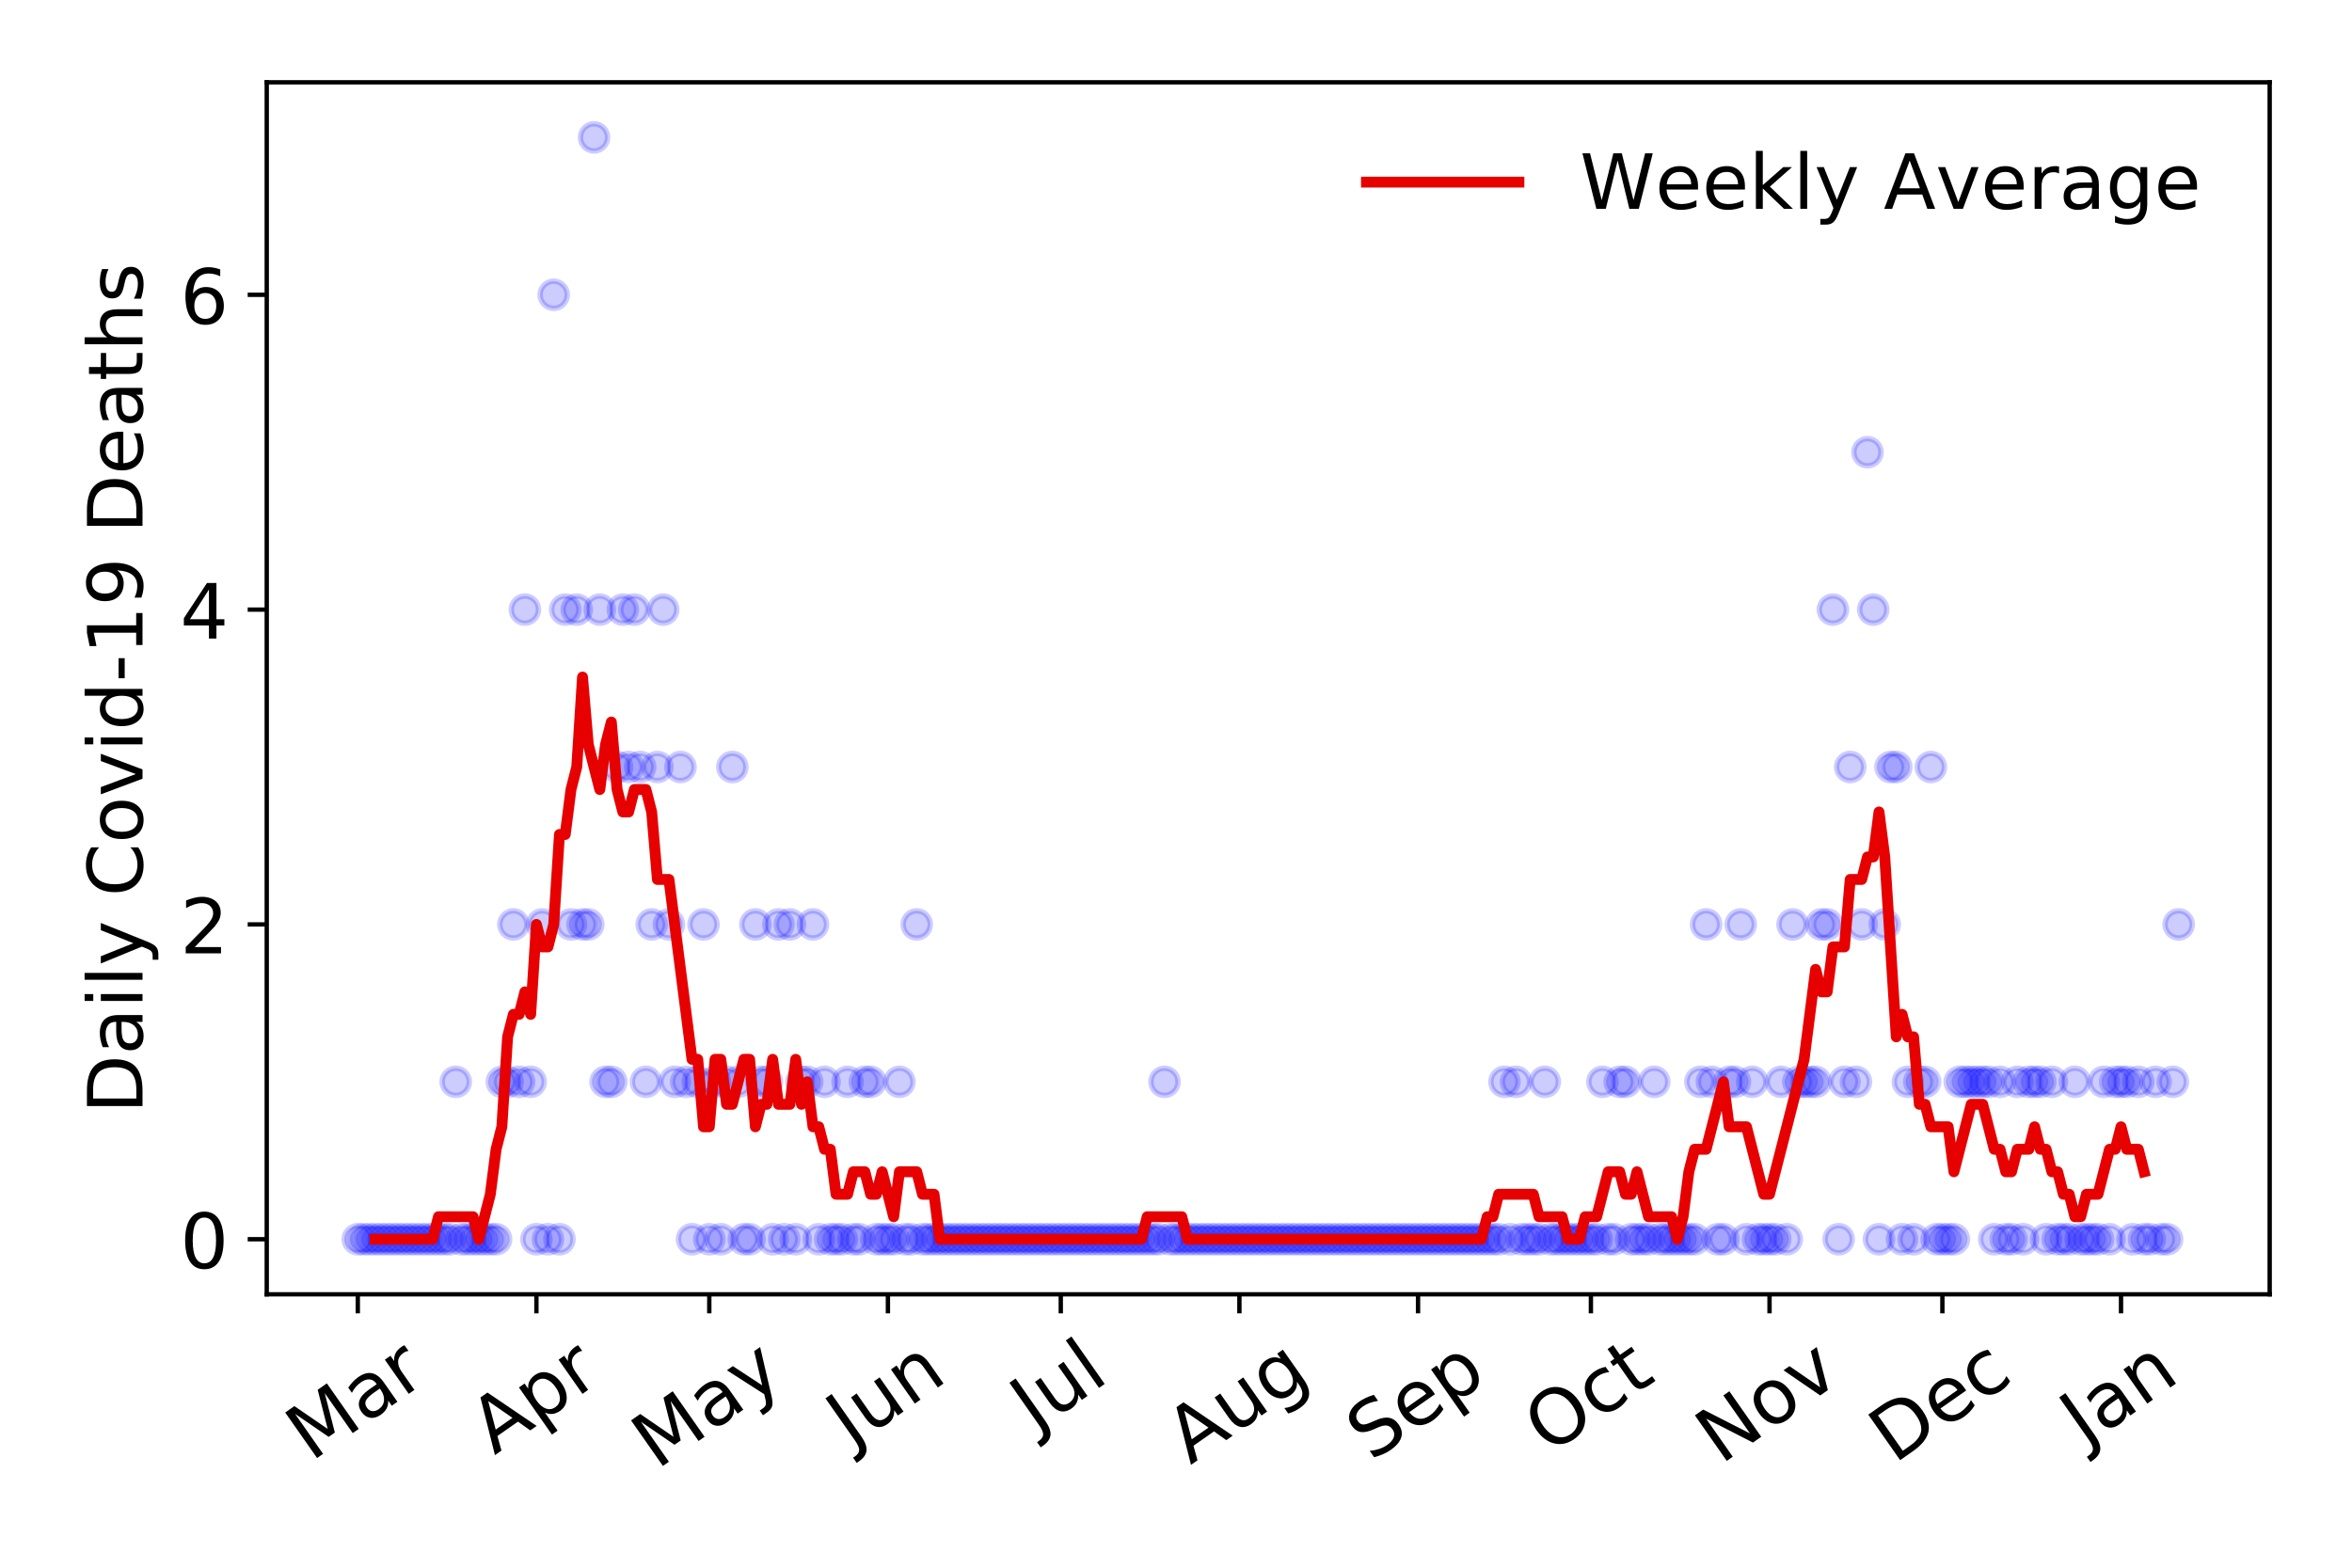 <?xml version="1.0" encoding="utf-8" standalone="no"?>
<!DOCTYPE svg PUBLIC "-//W3C//DTD SVG 1.1//EN"
  "http://www.w3.org/Graphics/SVG/1.1/DTD/svg11.dtd">
<!-- Created with matplotlib (https://matplotlib.org/) -->
<svg height="288pt" version="1.1" viewBox="0 0 432 288" width="432pt" xmlns="http://www.w3.org/2000/svg" xmlns:xlink="http://www.w3.org/1999/xlink">
 <defs>
  <style type="text/css">
*{stroke-linecap:butt;stroke-linejoin:round;}
  </style>
 </defs>
 <g id="figure_1">
  <g id="patch_1">
   <path d="M 0 288 
L 432 288 
L 432 0 
L 0 0 
z
" style="fill:#ffffff;"/>
  </g>
  <g id="axes_1">
   <g id="patch_2">
    <path d="M 48.995 237.778 
L 416.88 237.778 
L 416.88 15.12 
L 48.995 15.12 
z
" style="fill:#ffffff;"/>
   </g>
   <g id="matplotlib.axis_1">
    <g id="xtick_1">
     <g id="line2d_1">
      <defs>
       <path d="M 0 0 
L 0 3.5 
" id="m183663cc64" style="stroke:#000000;stroke-width:0.8;"/>
      </defs>
      <g>
       <use style="stroke:#000000;stroke-width:0.8;" x="65.717" xlink:href="#m183663cc64" y="237.778"/>
      </g>
     </g>
     <g id="text_1">
      <!-- Mar -->
      <defs>
       <path d="M 9.812 72.906 
L 24.516 72.906 
L 43.109 23.297 
L 61.812 72.906 
L 76.516 72.906 
L 76.516 0 
L 66.891 0 
L 66.891 64.016 
L 48.094 14.016 
L 38.188 14.016 
L 19.391 64.016 
L 19.391 0 
L 9.812 0 
z
" id="DejaVuSans-77"/>
       <path d="M 34.281 27.484 
Q 23.391 27.484 19.188 25 
Q 14.984 22.516 14.984 16.5 
Q 14.984 11.719 18.141 8.906 
Q 21.297 6.109 26.703 6.109 
Q 34.188 6.109 38.703 11.406 
Q 43.219 16.703 43.219 25.484 
L 43.219 27.484 
z
M 52.203 31.203 
L 52.203 0 
L 43.219 0 
L 43.219 8.297 
Q 40.141 3.328 35.547 0.953 
Q 30.953 -1.422 24.312 -1.422 
Q 15.922 -1.422 10.953 3.297 
Q 6 8.016 6 15.922 
Q 6 25.141 12.172 29.828 
Q 18.359 34.516 30.609 34.516 
L 43.219 34.516 
L 43.219 35.406 
Q 43.219 41.609 39.141 45 
Q 35.062 48.391 27.688 48.391 
Q 23 48.391 18.547 47.266 
Q 14.109 46.141 10.016 43.891 
L 10.016 52.203 
Q 14.938 54.109 19.578 55.047 
Q 24.219 56 28.609 56 
Q 40.484 56 46.344 49.844 
Q 52.203 43.703 52.203 31.203 
z
" id="DejaVuSans-97"/>
       <path d="M 41.109 46.297 
Q 39.594 47.172 37.812 47.578 
Q 36.031 48 33.891 48 
Q 26.266 48 22.188 43.047 
Q 18.109 38.094 18.109 28.812 
L 18.109 0 
L 9.078 0 
L 9.078 54.688 
L 18.109 54.688 
L 18.109 46.188 
Q 20.953 51.172 25.484 53.578 
Q 30.031 56 36.531 56 
Q 37.453 56 38.578 55.875 
Q 39.703 55.766 41.062 55.516 
z
" id="DejaVuSans-114"/>
      </defs>
      <g transform="translate(57.114 268.643)rotate(-35)scale(0.14 -0.14)">
       <use xlink:href="#DejaVuSans-77"/>
       <use x="86.279" xlink:href="#DejaVuSans-97"/>
       <use x="147.559" xlink:href="#DejaVuSans-114"/>
      </g>
     </g>
    </g>
    <g id="xtick_2">
     <g id="line2d_2">
      <g>
       <use style="stroke:#000000;stroke-width:0.8;" x="98.526" xlink:href="#m183663cc64" y="237.778"/>
      </g>
     </g>
     <g id="text_2">
      <!-- Apr -->
      <defs>
       <path d="M 34.188 63.188 
L 20.797 26.906 
L 47.609 26.906 
z
M 28.609 72.906 
L 39.797 72.906 
L 67.578 0 
L 57.328 0 
L 50.688 18.703 
L 17.828 18.703 
L 11.188 0 
L 0.781 0 
z
" id="DejaVuSans-65"/>
       <path d="M 18.109 8.203 
L 18.109 -20.797 
L 9.078 -20.797 
L 9.078 54.688 
L 18.109 54.688 
L 18.109 46.391 
Q 20.953 51.266 25.266 53.625 
Q 29.594 56 35.594 56 
Q 45.562 56 51.781 48.094 
Q 58.016 40.188 58.016 27.297 
Q 58.016 14.406 51.781 6.484 
Q 45.562 -1.422 35.594 -1.422 
Q 29.594 -1.422 25.266 0.953 
Q 20.953 3.328 18.109 8.203 
z
M 48.688 27.297 
Q 48.688 37.203 44.609 42.844 
Q 40.531 48.484 33.406 48.484 
Q 26.266 48.484 22.188 42.844 
Q 18.109 37.203 18.109 27.297 
Q 18.109 17.391 22.188 11.75 
Q 26.266 6.109 33.406 6.109 
Q 40.531 6.109 44.609 11.75 
Q 48.688 17.391 48.688 27.297 
z
" id="DejaVuSans-112"/>
      </defs>
      <g transform="translate(90.822 267.384)rotate(-35)scale(0.14 -0.14)">
       <use xlink:href="#DejaVuSans-65"/>
       <use x="68.408" xlink:href="#DejaVuSans-112"/>
       <use x="131.885" xlink:href="#DejaVuSans-114"/>
      </g>
     </g>
    </g>
    <g id="xtick_3">
     <g id="line2d_3">
      <g>
       <use style="stroke:#000000;stroke-width:0.8;" x="130.277" xlink:href="#m183663cc64" y="237.778"/>
      </g>
     </g>
     <g id="text_3">
      <!-- May -->
      <defs>
       <path d="M 32.172 -5.078 
Q 28.375 -14.844 24.75 -17.812 
Q 21.141 -20.797 15.094 -20.797 
L 7.906 -20.797 
L 7.906 -13.281 
L 13.188 -13.281 
Q 16.891 -13.281 18.938 -11.516 
Q 21 -9.766 23.484 -3.219 
L 25.094 0.875 
L 2.984 54.688 
L 12.5 54.688 
L 29.594 11.922 
L 46.688 54.688 
L 56.203 54.688 
z
" id="DejaVuSans-121"/>
      </defs>
      <g transform="translate(120.637 270.094)rotate(-35)scale(0.14 -0.14)">
       <use xlink:href="#DejaVuSans-77"/>
       <use x="86.279" xlink:href="#DejaVuSans-97"/>
       <use x="147.559" xlink:href="#DejaVuSans-121"/>
      </g>
     </g>
    </g>
    <g id="xtick_4">
     <g id="line2d_4">
      <g>
       <use style="stroke:#000000;stroke-width:0.8;" x="163.086" xlink:href="#m183663cc64" y="237.778"/>
      </g>
     </g>
     <g id="text_4">
      <!-- Jun -->
      <defs>
       <path d="M 9.812 72.906 
L 19.672 72.906 
L 19.672 5.078 
Q 19.672 -8.109 14.672 -14.062 
Q 9.672 -20.016 -1.422 -20.016 
L -5.172 -20.016 
L -5.172 -11.719 
L -2.094 -11.719 
Q 4.438 -11.719 7.125 -8.047 
Q 9.812 -4.391 9.812 5.078 
z
" id="DejaVuSans-74"/>
       <path d="M 8.5 21.578 
L 8.5 54.688 
L 17.484 54.688 
L 17.484 21.922 
Q 17.484 14.156 20.5 10.266 
Q 23.531 6.391 29.594 6.391 
Q 36.859 6.391 41.078 11.031 
Q 45.312 15.672 45.312 23.688 
L 45.312 54.688 
L 54.297 54.688 
L 54.297 0 
L 45.312 0 
L 45.312 8.406 
Q 42.047 3.422 37.719 1 
Q 33.406 -1.422 27.688 -1.422 
Q 18.266 -1.422 13.375 4.438 
Q 8.5 10.297 8.5 21.578 
z
M 31.109 56 
z
" id="DejaVuSans-117"/>
       <path d="M 54.891 33.016 
L 54.891 0 
L 45.906 0 
L 45.906 32.719 
Q 45.906 40.484 42.875 44.328 
Q 39.844 48.188 33.797 48.188 
Q 26.516 48.188 22.312 43.547 
Q 18.109 38.922 18.109 30.906 
L 18.109 0 
L 9.078 0 
L 9.078 54.688 
L 18.109 54.688 
L 18.109 46.188 
Q 21.344 51.125 25.703 53.562 
Q 30.078 56 35.797 56 
Q 45.219 56 50.047 50.172 
Q 54.891 44.344 54.891 33.016 
z
" id="DejaVuSans-110"/>
      </defs>
      <g transform="translate(156.342 266.039)rotate(-35)scale(0.14 -0.14)">
       <use xlink:href="#DejaVuSans-74"/>
       <use x="29.492" xlink:href="#DejaVuSans-117"/>
       <use x="92.871" xlink:href="#DejaVuSans-110"/>
      </g>
     </g>
    </g>
    <g id="xtick_5">
     <g id="line2d_5">
      <g>
       <use style="stroke:#000000;stroke-width:0.8;" x="194.837" xlink:href="#m183663cc64" y="237.778"/>
      </g>
     </g>
     <g id="text_5">
      <!-- Jul -->
      <defs>
       <path d="M 9.422 75.984 
L 18.406 75.984 
L 18.406 0 
L 9.422 0 
z
" id="DejaVuSans-108"/>
      </defs>
      <g transform="translate(190.134 263.181)rotate(-35)scale(0.14 -0.14)">
       <use xlink:href="#DejaVuSans-74"/>
       <use x="29.492" xlink:href="#DejaVuSans-117"/>
       <use x="92.871" xlink:href="#DejaVuSans-108"/>
      </g>
     </g>
    </g>
    <g id="xtick_6">
     <g id="line2d_6">
      <g>
       <use style="stroke:#000000;stroke-width:0.8;" x="227.646" xlink:href="#m183663cc64" y="237.778"/>
      </g>
     </g>
     <g id="text_6">
      <!-- Aug -->
      <defs>
       <path d="M 45.406 27.984 
Q 45.406 37.75 41.375 43.109 
Q 37.359 48.484 30.078 48.484 
Q 22.859 48.484 18.828 43.109 
Q 14.797 37.75 14.797 27.984 
Q 14.797 18.266 18.828 12.891 
Q 22.859 7.516 30.078 7.516 
Q 37.359 7.516 41.375 12.891 
Q 45.406 18.266 45.406 27.984 
z
M 54.391 6.781 
Q 54.391 -7.172 48.188 -13.984 
Q 42 -20.797 29.203 -20.797 
Q 24.469 -20.797 20.266 -20.094 
Q 16.062 -19.391 12.109 -17.922 
L 12.109 -9.188 
Q 16.062 -11.328 19.922 -12.344 
Q 23.781 -13.375 27.781 -13.375 
Q 36.625 -13.375 41.016 -8.766 
Q 45.406 -4.156 45.406 5.172 
L 45.406 9.625 
Q 42.625 4.781 38.281 2.391 
Q 33.938 0 27.875 0 
Q 17.828 0 11.672 7.656 
Q 5.516 15.328 5.516 27.984 
Q 5.516 40.672 11.672 48.328 
Q 17.828 56 27.875 56 
Q 33.938 56 38.281 53.609 
Q 42.625 51.219 45.406 46.391 
L 45.406 54.688 
L 54.391 54.688 
z
" id="DejaVuSans-103"/>
      </defs>
      <g transform="translate(218.665 269.172)rotate(-35)scale(0.14 -0.14)">
       <use xlink:href="#DejaVuSans-65"/>
       <use x="68.408" xlink:href="#DejaVuSans-117"/>
       <use x="131.787" xlink:href="#DejaVuSans-103"/>
      </g>
     </g>
    </g>
    <g id="xtick_7">
     <g id="line2d_7">
      <g>
       <use style="stroke:#000000;stroke-width:0.8;" x="260.455" xlink:href="#m183663cc64" y="237.778"/>
      </g>
     </g>
     <g id="text_7">
      <!-- Sep -->
      <defs>
       <path d="M 53.516 70.516 
L 53.516 60.891 
Q 47.906 63.578 42.922 64.891 
Q 37.938 66.219 33.297 66.219 
Q 25.25 66.219 20.875 63.094 
Q 16.5 59.969 16.5 54.203 
Q 16.5 49.359 19.406 46.891 
Q 22.312 44.438 30.422 42.922 
L 36.375 41.703 
Q 47.406 39.594 52.656 34.297 
Q 57.906 29 57.906 20.125 
Q 57.906 9.516 50.797 4.047 
Q 43.703 -1.422 29.984 -1.422 
Q 24.812 -1.422 18.969 -0.25 
Q 13.141 0.922 6.891 3.219 
L 6.891 13.375 
Q 12.891 10.016 18.656 8.297 
Q 24.422 6.594 29.984 6.594 
Q 38.422 6.594 43.016 9.906 
Q 47.609 13.234 47.609 19.391 
Q 47.609 24.75 44.312 27.781 
Q 41.016 30.812 33.5 32.328 
L 27.484 33.5 
Q 16.453 35.688 11.516 40.375 
Q 6.594 45.062 6.594 53.422 
Q 6.594 63.094 13.406 68.656 
Q 20.219 74.219 32.172 74.219 
Q 37.312 74.219 42.625 73.281 
Q 47.953 72.359 53.516 70.516 
z
" id="DejaVuSans-83"/>
       <path d="M 56.203 29.594 
L 56.203 25.203 
L 14.891 25.203 
Q 15.484 15.922 20.484 11.062 
Q 25.484 6.203 34.422 6.203 
Q 39.594 6.203 44.453 7.469 
Q 49.312 8.734 54.109 11.281 
L 54.109 2.781 
Q 49.266 0.734 44.188 -0.344 
Q 39.109 -1.422 33.891 -1.422 
Q 20.797 -1.422 13.156 6.188 
Q 5.516 13.812 5.516 26.812 
Q 5.516 40.234 12.766 48.109 
Q 20.016 56 32.328 56 
Q 43.359 56 49.781 48.891 
Q 56.203 41.797 56.203 29.594 
z
M 47.219 32.234 
Q 47.125 39.594 43.094 43.984 
Q 39.062 48.391 32.422 48.391 
Q 24.906 48.391 20.391 44.141 
Q 15.875 39.891 15.188 32.172 
z
" id="DejaVuSans-101"/>
      </defs>
      <g transform="translate(251.862 268.629)rotate(-35)scale(0.14 -0.14)">
       <use xlink:href="#DejaVuSans-83"/>
       <use x="63.477" xlink:href="#DejaVuSans-101"/>
       <use x="125" xlink:href="#DejaVuSans-112"/>
      </g>
     </g>
    </g>
    <g id="xtick_8">
     <g id="line2d_8">
      <g>
       <use style="stroke:#000000;stroke-width:0.8;" x="292.206" xlink:href="#m183663cc64" y="237.778"/>
      </g>
     </g>
     <g id="text_8">
      <!-- Oct -->
      <defs>
       <path d="M 39.406 66.219 
Q 28.656 66.219 22.328 58.203 
Q 16.016 50.203 16.016 36.375 
Q 16.016 22.609 22.328 14.594 
Q 28.656 6.594 39.406 6.594 
Q 50.141 6.594 56.422 14.594 
Q 62.703 22.609 62.703 36.375 
Q 62.703 50.203 56.422 58.203 
Q 50.141 66.219 39.406 66.219 
z
M 39.406 74.219 
Q 54.734 74.219 63.906 63.938 
Q 73.094 53.656 73.094 36.375 
Q 73.094 19.141 63.906 8.859 
Q 54.734 -1.422 39.406 -1.422 
Q 24.031 -1.422 14.812 8.828 
Q 5.609 19.094 5.609 36.375 
Q 5.609 53.656 14.812 63.938 
Q 24.031 74.219 39.406 74.219 
z
" id="DejaVuSans-79"/>
       <path d="M 48.781 52.594 
L 48.781 44.188 
Q 44.969 46.297 41.141 47.344 
Q 37.312 48.391 33.406 48.391 
Q 24.656 48.391 19.812 42.844 
Q 14.984 37.312 14.984 27.297 
Q 14.984 17.281 19.812 11.734 
Q 24.656 6.203 33.406 6.203 
Q 37.312 6.203 41.141 7.25 
Q 44.969 8.297 48.781 10.406 
L 48.781 2.094 
Q 45.016 0.344 40.984 -0.531 
Q 36.969 -1.422 32.422 -1.422 
Q 20.062 -1.422 12.781 6.344 
Q 5.516 14.109 5.516 27.297 
Q 5.516 40.672 12.859 48.328 
Q 20.219 56 33.016 56 
Q 37.156 56 41.109 55.141 
Q 45.062 54.297 48.781 52.594 
z
" id="DejaVuSans-99"/>
       <path d="M 18.312 70.219 
L 18.312 54.688 
L 36.812 54.688 
L 36.812 47.703 
L 18.312 47.703 
L 18.312 18.016 
Q 18.312 11.328 20.141 9.422 
Q 21.969 7.516 27.594 7.516 
L 36.812 7.516 
L 36.812 0 
L 27.594 0 
Q 17.188 0 13.234 3.875 
Q 9.281 7.766 9.281 18.016 
L 9.281 47.703 
L 2.688 47.703 
L 2.688 54.688 
L 9.281 54.688 
L 9.281 70.219 
z
" id="DejaVuSans-116"/>
      </defs>
      <g transform="translate(284.507 267.377)rotate(-35)scale(0.14 -0.14)">
       <use xlink:href="#DejaVuSans-79"/>
       <use x="78.711" xlink:href="#DejaVuSans-99"/>
       <use x="133.691" xlink:href="#DejaVuSans-116"/>
      </g>
     </g>
    </g>
    <g id="xtick_9">
     <g id="line2d_9">
      <g>
       <use style="stroke:#000000;stroke-width:0.8;" x="325.015" xlink:href="#m183663cc64" y="237.778"/>
      </g>
     </g>
     <g id="text_9">
      <!-- Nov -->
      <defs>
       <path d="M 9.812 72.906 
L 23.094 72.906 
L 55.422 11.922 
L 55.422 72.906 
L 64.984 72.906 
L 64.984 0 
L 51.703 0 
L 19.391 60.984 
L 19.391 0 
L 9.812 0 
z
" id="DejaVuSans-78"/>
       <path d="M 30.609 48.391 
Q 23.391 48.391 19.188 42.75 
Q 14.984 37.109 14.984 27.297 
Q 14.984 17.484 19.156 11.844 
Q 23.344 6.203 30.609 6.203 
Q 37.797 6.203 41.984 11.859 
Q 46.188 17.531 46.188 27.297 
Q 46.188 37.016 41.984 42.703 
Q 37.797 48.391 30.609 48.391 
z
M 30.609 56 
Q 42.328 56 49.016 48.375 
Q 55.719 40.766 55.719 27.297 
Q 55.719 13.875 49.016 6.219 
Q 42.328 -1.422 30.609 -1.422 
Q 18.844 -1.422 12.172 6.219 
Q 5.516 13.875 5.516 27.297 
Q 5.516 40.766 12.172 48.375 
Q 18.844 56 30.609 56 
z
" id="DejaVuSans-111"/>
       <path d="M 2.984 54.688 
L 12.5 54.688 
L 29.594 8.797 
L 46.688 54.688 
L 56.203 54.688 
L 35.688 0 
L 23.484 0 
z
" id="DejaVuSans-118"/>
      </defs>
      <g transform="translate(316.038 269.166)rotate(-35)scale(0.14 -0.14)">
       <use xlink:href="#DejaVuSans-78"/>
       <use x="74.805" xlink:href="#DejaVuSans-111"/>
       <use x="135.986" xlink:href="#DejaVuSans-118"/>
      </g>
     </g>
    </g>
    <g id="xtick_10">
     <g id="line2d_10">
      <g>
       <use style="stroke:#000000;stroke-width:0.8;" x="356.765" xlink:href="#m183663cc64" y="237.778"/>
      </g>
     </g>
     <g id="text_10">
      <!-- Dec -->
      <defs>
       <path d="M 19.672 64.797 
L 19.672 8.109 
L 31.594 8.109 
Q 46.688 8.109 53.688 14.938 
Q 60.688 21.781 60.688 36.531 
Q 60.688 51.172 53.688 57.984 
Q 46.688 64.797 31.594 64.797 
z
M 9.812 72.906 
L 30.078 72.906 
Q 51.266 72.906 61.172 64.094 
Q 71.094 55.281 71.094 36.531 
Q 71.094 17.672 61.125 8.828 
Q 51.172 0 30.078 0 
L 9.812 0 
z
" id="DejaVuSans-68"/>
      </defs>
      <g transform="translate(347.885 269.032)rotate(-35)scale(0.14 -0.14)">
       <use xlink:href="#DejaVuSans-68"/>
       <use x="77.002" xlink:href="#DejaVuSans-101"/>
       <use x="138.525" xlink:href="#DejaVuSans-99"/>
      </g>
     </g>
    </g>
    <g id="xtick_11">
     <g id="line2d_11">
      <g>
       <use style="stroke:#000000;stroke-width:0.8;" x="389.574" xlink:href="#m183663cc64" y="237.778"/>
      </g>
     </g>
     <g id="text_11">
      <!-- Jan -->
      <g transform="translate(382.951 265.871)rotate(-35)scale(0.14 -0.14)">
       <use xlink:href="#DejaVuSans-74"/>
       <use x="29.492" xlink:href="#DejaVuSans-97"/>
       <use x="90.771" xlink:href="#DejaVuSans-110"/>
      </g>
     </g>
    </g>
   </g>
   <g id="matplotlib.axis_2">
    <g id="ytick_1">
     <g id="line2d_12">
      <defs>
       <path d="M 0 0 
L -3.5 0 
" id="ma43e08f345" style="stroke:#000000;stroke-width:0.8;"/>
      </defs>
      <g>
       <use style="stroke:#000000;stroke-width:0.8;" x="48.995" xlink:href="#ma43e08f345" y="227.657"/>
      </g>
     </g>
     <g id="text_12">
      <!-- 0 -->
      <defs>
       <path d="M 31.781 66.406 
Q 24.172 66.406 20.328 58.906 
Q 16.5 51.422 16.5 36.375 
Q 16.5 21.391 20.328 13.891 
Q 24.172 6.391 31.781 6.391 
Q 39.453 6.391 43.281 13.891 
Q 47.125 21.391 47.125 36.375 
Q 47.125 51.422 43.281 58.906 
Q 39.453 66.406 31.781 66.406 
z
M 31.781 74.219 
Q 44.047 74.219 50.516 64.516 
Q 56.984 54.828 56.984 36.375 
Q 56.984 17.969 50.516 8.266 
Q 44.047 -1.422 31.781 -1.422 
Q 19.531 -1.422 13.062 8.266 
Q 6.594 17.969 6.594 36.375 
Q 6.594 54.828 13.062 64.516 
Q 19.531 74.219 31.781 74.219 
z
" id="DejaVuSans-48"/>
      </defs>
      <g transform="translate(33.087 232.976)scale(0.14 -0.14)">
       <use xlink:href="#DejaVuSans-48"/>
      </g>
     </g>
    </g>
    <g id="ytick_2">
     <g id="line2d_13">
      <g>
       <use style="stroke:#000000;stroke-width:0.8;" x="48.995" xlink:href="#ma43e08f345" y="169.824"/>
      </g>
     </g>
     <g id="text_13">
      <!-- 2 -->
      <defs>
       <path d="M 19.188 8.297 
L 53.609 8.297 
L 53.609 0 
L 7.328 0 
L 7.328 8.297 
Q 12.938 14.109 22.625 23.891 
Q 32.328 33.688 34.812 36.531 
Q 39.547 41.844 41.422 45.531 
Q 43.312 49.219 43.312 52.781 
Q 43.312 58.594 39.234 62.25 
Q 35.156 65.922 28.609 65.922 
Q 23.969 65.922 18.812 64.312 
Q 13.672 62.703 7.812 59.422 
L 7.812 69.391 
Q 13.766 71.781 18.938 73 
Q 24.125 74.219 28.422 74.219 
Q 39.75 74.219 46.484 68.547 
Q 53.219 62.891 53.219 53.422 
Q 53.219 48.922 51.531 44.891 
Q 49.859 40.875 45.406 35.406 
Q 44.188 33.984 37.641 27.219 
Q 31.109 20.453 19.188 8.297 
z
" id="DejaVuSans-50"/>
      </defs>
      <g transform="translate(33.087 175.143)scale(0.14 -0.14)">
       <use xlink:href="#DejaVuSans-50"/>
      </g>
     </g>
    </g>
    <g id="ytick_3">
     <g id="line2d_14">
      <g>
       <use style="stroke:#000000;stroke-width:0.8;" x="48.995" xlink:href="#ma43e08f345" y="111.991"/>
      </g>
     </g>
     <g id="text_14">
      <!-- 4 -->
      <defs>
       <path d="M 37.797 64.312 
L 12.891 25.391 
L 37.797 25.391 
z
M 35.203 72.906 
L 47.609 72.906 
L 47.609 25.391 
L 58.016 25.391 
L 58.016 17.188 
L 47.609 17.188 
L 47.609 0 
L 37.797 0 
L 37.797 17.188 
L 4.891 17.188 
L 4.891 26.703 
z
" id="DejaVuSans-52"/>
      </defs>
      <g transform="translate(33.087 117.31)scale(0.14 -0.14)">
       <use xlink:href="#DejaVuSans-52"/>
      </g>
     </g>
    </g>
    <g id="ytick_4">
     <g id="line2d_15">
      <g>
       <use style="stroke:#000000;stroke-width:0.8;" x="48.995" xlink:href="#ma43e08f345" y="54.157"/>
      </g>
     </g>
     <g id="text_15">
      <!-- 6 -->
      <defs>
       <path d="M 33.016 40.375 
Q 26.375 40.375 22.484 35.828 
Q 18.609 31.297 18.609 23.391 
Q 18.609 15.531 22.484 10.953 
Q 26.375 6.391 33.016 6.391 
Q 39.656 6.391 43.531 10.953 
Q 47.406 15.531 47.406 23.391 
Q 47.406 31.297 43.531 35.828 
Q 39.656 40.375 33.016 40.375 
z
M 52.594 71.297 
L 52.594 62.312 
Q 48.875 64.062 45.094 64.984 
Q 41.312 65.922 37.594 65.922 
Q 27.828 65.922 22.672 59.328 
Q 17.531 52.734 16.797 39.406 
Q 19.672 43.656 24.016 45.922 
Q 28.375 48.188 33.594 48.188 
Q 44.578 48.188 50.953 41.516 
Q 57.328 34.859 57.328 23.391 
Q 57.328 12.156 50.688 5.359 
Q 44.047 -1.422 33.016 -1.422 
Q 20.359 -1.422 13.672 8.266 
Q 6.984 17.969 6.984 36.375 
Q 6.984 53.656 15.188 63.938 
Q 23.391 74.219 37.203 74.219 
Q 40.922 74.219 44.703 73.484 
Q 48.484 72.75 52.594 71.297 
z
" id="DejaVuSans-54"/>
      </defs>
      <g transform="translate(33.087 59.476)scale(0.14 -0.14)">
       <use xlink:href="#DejaVuSans-54"/>
      </g>
     </g>
    </g>
    <g id="text_16">
     <!-- Daily Covid-19 Deaths -->
     <defs>
      <path d="M 9.422 54.688 
L 18.406 54.688 
L 18.406 0 
L 9.422 0 
z
M 9.422 75.984 
L 18.406 75.984 
L 18.406 64.594 
L 9.422 64.594 
z
" id="DejaVuSans-105"/>
      <path id="DejaVuSans-32"/>
      <path d="M 64.406 67.281 
L 64.406 56.891 
Q 59.422 61.531 53.781 63.812 
Q 48.141 66.109 41.797 66.109 
Q 29.297 66.109 22.656 58.469 
Q 16.016 50.828 16.016 36.375 
Q 16.016 21.969 22.656 14.328 
Q 29.297 6.688 41.797 6.688 
Q 48.141 6.688 53.781 8.984 
Q 59.422 11.281 64.406 15.922 
L 64.406 5.609 
Q 59.234 2.094 53.438 0.328 
Q 47.656 -1.422 41.219 -1.422 
Q 24.656 -1.422 15.125 8.703 
Q 5.609 18.844 5.609 36.375 
Q 5.609 53.953 15.125 64.078 
Q 24.656 74.219 41.219 74.219 
Q 47.75 74.219 53.531 72.484 
Q 59.328 70.75 64.406 67.281 
z
" id="DejaVuSans-67"/>
      <path d="M 45.406 46.391 
L 45.406 75.984 
L 54.391 75.984 
L 54.391 0 
L 45.406 0 
L 45.406 8.203 
Q 42.578 3.328 38.25 0.953 
Q 33.938 -1.422 27.875 -1.422 
Q 17.969 -1.422 11.734 6.484 
Q 5.516 14.406 5.516 27.297 
Q 5.516 40.188 11.734 48.094 
Q 17.969 56 27.875 56 
Q 33.938 56 38.25 53.625 
Q 42.578 51.266 45.406 46.391 
z
M 14.797 27.297 
Q 14.797 17.391 18.875 11.75 
Q 22.953 6.109 30.078 6.109 
Q 37.203 6.109 41.297 11.75 
Q 45.406 17.391 45.406 27.297 
Q 45.406 37.203 41.297 42.844 
Q 37.203 48.484 30.078 48.484 
Q 22.953 48.484 18.875 42.844 
Q 14.797 37.203 14.797 27.297 
z
" id="DejaVuSans-100"/>
      <path d="M 4.891 31.391 
L 31.203 31.391 
L 31.203 23.391 
L 4.891 23.391 
z
" id="DejaVuSans-45"/>
      <path d="M 12.406 8.297 
L 28.516 8.297 
L 28.516 63.922 
L 10.984 60.406 
L 10.984 69.391 
L 28.422 72.906 
L 38.281 72.906 
L 38.281 8.297 
L 54.391 8.297 
L 54.391 0 
L 12.406 0 
z
" id="DejaVuSans-49"/>
      <path d="M 10.984 1.516 
L 10.984 10.5 
Q 14.703 8.734 18.5 7.812 
Q 22.312 6.891 25.984 6.891 
Q 35.75 6.891 40.891 13.453 
Q 46.047 20.016 46.781 33.406 
Q 43.953 29.203 39.594 26.953 
Q 35.25 24.703 29.984 24.703 
Q 19.047 24.703 12.672 31.312 
Q 6.297 37.938 6.297 49.422 
Q 6.297 60.641 12.938 67.422 
Q 19.578 74.219 30.609 74.219 
Q 43.266 74.219 49.922 64.516 
Q 56.594 54.828 56.594 36.375 
Q 56.594 19.141 48.406 8.859 
Q 40.234 -1.422 26.422 -1.422 
Q 22.703 -1.422 18.891 -0.688 
Q 15.094 0.047 10.984 1.516 
z
M 30.609 32.422 
Q 37.25 32.422 41.125 36.953 
Q 45.016 41.5 45.016 49.422 
Q 45.016 57.281 41.125 61.844 
Q 37.25 66.406 30.609 66.406 
Q 23.969 66.406 20.094 61.844 
Q 16.219 57.281 16.219 49.422 
Q 16.219 41.5 20.094 36.953 
Q 23.969 32.422 30.609 32.422 
z
" id="DejaVuSans-57"/>
      <path d="M 54.891 33.016 
L 54.891 0 
L 45.906 0 
L 45.906 32.719 
Q 45.906 40.484 42.875 44.328 
Q 39.844 48.188 33.797 48.188 
Q 26.516 48.188 22.312 43.547 
Q 18.109 38.922 18.109 30.906 
L 18.109 0 
L 9.078 0 
L 9.078 75.984 
L 18.109 75.984 
L 18.109 46.188 
Q 21.344 51.125 25.703 53.562 
Q 30.078 56 35.797 56 
Q 45.219 56 50.047 50.172 
Q 54.891 44.344 54.891 33.016 
z
" id="DejaVuSans-104"/>
      <path d="M 44.281 53.078 
L 44.281 44.578 
Q 40.484 46.531 36.375 47.5 
Q 32.281 48.484 27.875 48.484 
Q 21.188 48.484 17.844 46.438 
Q 14.5 44.391 14.5 40.281 
Q 14.5 37.156 16.891 35.375 
Q 19.281 33.594 26.516 31.984 
L 29.594 31.297 
Q 39.156 29.25 43.188 25.516 
Q 47.219 21.781 47.219 15.094 
Q 47.219 7.469 41.188 3.016 
Q 35.156 -1.422 24.609 -1.422 
Q 20.219 -1.422 15.453 -0.562 
Q 10.688 0.297 5.422 2 
L 5.422 11.281 
Q 10.406 8.688 15.234 7.391 
Q 20.062 6.109 24.812 6.109 
Q 31.156 6.109 34.562 8.281 
Q 37.984 10.453 37.984 14.406 
Q 37.984 18.062 35.516 20.016 
Q 33.062 21.969 24.703 23.781 
L 21.578 24.516 
Q 13.234 26.266 9.516 29.906 
Q 5.812 33.547 5.812 39.891 
Q 5.812 47.609 11.281 51.797 
Q 16.75 56 26.812 56 
Q 31.781 56 36.172 55.266 
Q 40.578 54.547 44.281 53.078 
z
" id="DejaVuSans-115"/>
     </defs>
     <g transform="translate(26.176 204.56)rotate(-90)scale(0.14 -0.14)">
      <use xlink:href="#DejaVuSans-68"/>
      <use x="77.002" xlink:href="#DejaVuSans-97"/>
      <use x="138.281" xlink:href="#DejaVuSans-105"/>
      <use x="166.064" xlink:href="#DejaVuSans-108"/>
      <use x="193.848" xlink:href="#DejaVuSans-121"/>
      <use x="253.027" xlink:href="#DejaVuSans-32"/>
      <use x="284.814" xlink:href="#DejaVuSans-67"/>
      <use x="354.639" xlink:href="#DejaVuSans-111"/>
      <use x="415.82" xlink:href="#DejaVuSans-118"/>
      <use x="475" xlink:href="#DejaVuSans-105"/>
      <use x="502.783" xlink:href="#DejaVuSans-100"/>
      <use x="566.26" xlink:href="#DejaVuSans-45"/>
      <use x="602.344" xlink:href="#DejaVuSans-49"/>
      <use x="665.967" xlink:href="#DejaVuSans-57"/>
      <use x="729.59" xlink:href="#DejaVuSans-32"/>
      <use x="761.377" xlink:href="#DejaVuSans-68"/>
      <use x="838.379" xlink:href="#DejaVuSans-101"/>
      <use x="899.902" xlink:href="#DejaVuSans-97"/>
      <use x="961.182" xlink:href="#DejaVuSans-116"/>
      <use x="1000.391" xlink:href="#DejaVuSans-104"/>
      <use x="1063.77" xlink:href="#DejaVuSans-115"/>
     </g>
    </g>
   </g>
   <g id="line2d_16">
    <defs>
     <path d="M 0 2.5 
C 0.663 2.5 1.299 2.237 1.768 1.768 
C 2.237 1.299 2.5 0.663 2.5 0 
C 2.5 -0.663 2.237 -1.299 1.768 -1.768 
C 1.299 -2.237 0.663 -2.5 0 -2.5 
C -0.663 -2.5 -1.299 -2.237 -1.768 -1.768 
C -2.237 -1.299 -2.5 -0.663 -2.5 0 
C -2.5 0.663 -2.237 1.299 -1.768 1.768 
C -1.299 2.237 -0.663 2.5 0 2.5 
z
" id="m0f15e24837" style="stroke:#0000ff;stroke-opacity:0.2;"/>
    </defs>
    <g clip-path="url(#p2e6acd78ad)">
     <use style="fill:#0000ff;fill-opacity:0.2;stroke:#0000ff;stroke-opacity:0.2;" x="65.717" xlink:href="#m0f15e24837" y="227.657"/>
     <use style="fill:#0000ff;fill-opacity:0.2;stroke:#0000ff;stroke-opacity:0.2;" x="66.775" xlink:href="#m0f15e24837" y="227.657"/>
     <use style="fill:#0000ff;fill-opacity:0.2;stroke:#0000ff;stroke-opacity:0.2;" x="67.834" xlink:href="#m0f15e24837" y="227.657"/>
     <use style="fill:#0000ff;fill-opacity:0.2;stroke:#0000ff;stroke-opacity:0.2;" x="68.892" xlink:href="#m0f15e24837" y="227.657"/>
     <use style="fill:#0000ff;fill-opacity:0.2;stroke:#0000ff;stroke-opacity:0.2;" x="69.95" xlink:href="#m0f15e24837" y="227.657"/>
     <use style="fill:#0000ff;fill-opacity:0.2;stroke:#0000ff;stroke-opacity:0.2;" x="71.009" xlink:href="#m0f15e24837" y="227.657"/>
     <use style="fill:#0000ff;fill-opacity:0.2;stroke:#0000ff;stroke-opacity:0.2;" x="72.067" xlink:href="#m0f15e24837" y="227.657"/>
     <use style="fill:#0000ff;fill-opacity:0.2;stroke:#0000ff;stroke-opacity:0.2;" x="73.126" xlink:href="#m0f15e24837" y="227.657"/>
     <use style="fill:#0000ff;fill-opacity:0.2;stroke:#0000ff;stroke-opacity:0.2;" x="74.184" xlink:href="#m0f15e24837" y="227.657"/>
     <use style="fill:#0000ff;fill-opacity:0.2;stroke:#0000ff;stroke-opacity:0.2;" x="75.242" xlink:href="#m0f15e24837" y="227.657"/>
     <use style="fill:#0000ff;fill-opacity:0.2;stroke:#0000ff;stroke-opacity:0.2;" x="76.301" xlink:href="#m0f15e24837" y="227.657"/>
     <use style="fill:#0000ff;fill-opacity:0.2;stroke:#0000ff;stroke-opacity:0.2;" x="77.359" xlink:href="#m0f15e24837" y="227.657"/>
     <use style="fill:#0000ff;fill-opacity:0.2;stroke:#0000ff;stroke-opacity:0.2;" x="78.417" xlink:href="#m0f15e24837" y="227.657"/>
     <use style="fill:#0000ff;fill-opacity:0.2;stroke:#0000ff;stroke-opacity:0.2;" x="79.476" xlink:href="#m0f15e24837" y="227.657"/>
     <use style="fill:#0000ff;fill-opacity:0.2;stroke:#0000ff;stroke-opacity:0.2;" x="80.534" xlink:href="#m0f15e24837" y="227.657"/>
     <use style="fill:#0000ff;fill-opacity:0.2;stroke:#0000ff;stroke-opacity:0.2;" x="81.592" xlink:href="#m0f15e24837" y="227.657"/>
     <use style="fill:#0000ff;fill-opacity:0.2;stroke:#0000ff;stroke-opacity:0.2;" x="82.651" xlink:href="#m0f15e24837" y="227.657"/>
     <use style="fill:#0000ff;fill-opacity:0.2;stroke:#0000ff;stroke-opacity:0.2;" x="83.709" xlink:href="#m0f15e24837" y="198.741"/>
     <use style="fill:#0000ff;fill-opacity:0.2;stroke:#0000ff;stroke-opacity:0.2;" x="84.767" xlink:href="#m0f15e24837" y="227.657"/>
     <use style="fill:#0000ff;fill-opacity:0.2;stroke:#0000ff;stroke-opacity:0.2;" x="85.826" xlink:href="#m0f15e24837" y="227.657"/>
     <use style="fill:#0000ff;fill-opacity:0.2;stroke:#0000ff;stroke-opacity:0.2;" x="86.884" xlink:href="#m0f15e24837" y="227.657"/>
     <use style="fill:#0000ff;fill-opacity:0.2;stroke:#0000ff;stroke-opacity:0.2;" x="87.943" xlink:href="#m0f15e24837" y="227.657"/>
     <use style="fill:#0000ff;fill-opacity:0.2;stroke:#0000ff;stroke-opacity:0.2;" x="89.001" xlink:href="#m0f15e24837" y="227.657"/>
     <use style="fill:#0000ff;fill-opacity:0.2;stroke:#0000ff;stroke-opacity:0.2;" x="90.059" xlink:href="#m0f15e24837" y="227.657"/>
     <use style="fill:#0000ff;fill-opacity:0.2;stroke:#0000ff;stroke-opacity:0.2;" x="91.118" xlink:href="#m0f15e24837" y="227.657"/>
     <use style="fill:#0000ff;fill-opacity:0.2;stroke:#0000ff;stroke-opacity:0.2;" x="92.176" xlink:href="#m0f15e24837" y="198.741"/>
     <use style="fill:#0000ff;fill-opacity:0.2;stroke:#0000ff;stroke-opacity:0.2;" x="93.234" xlink:href="#m0f15e24837" y="198.741"/>
     <use style="fill:#0000ff;fill-opacity:0.2;stroke:#0000ff;stroke-opacity:0.2;" x="94.293" xlink:href="#m0f15e24837" y="169.824"/>
     <use style="fill:#0000ff;fill-opacity:0.2;stroke:#0000ff;stroke-opacity:0.2;" x="95.351" xlink:href="#m0f15e24837" y="198.741"/>
     <use style="fill:#0000ff;fill-opacity:0.2;stroke:#0000ff;stroke-opacity:0.2;" x="96.409" xlink:href="#m0f15e24837" y="111.991"/>
     <use style="fill:#0000ff;fill-opacity:0.2;stroke:#0000ff;stroke-opacity:0.2;" x="97.468" xlink:href="#m0f15e24837" y="198.741"/>
     <use style="fill:#0000ff;fill-opacity:0.2;stroke:#0000ff;stroke-opacity:0.2;" x="98.526" xlink:href="#m0f15e24837" y="227.657"/>
     <use style="fill:#0000ff;fill-opacity:0.2;stroke:#0000ff;stroke-opacity:0.2;" x="99.584" xlink:href="#m0f15e24837" y="169.824"/>
     <use style="fill:#0000ff;fill-opacity:0.2;stroke:#0000ff;stroke-opacity:0.2;" x="100.643" xlink:href="#m0f15e24837" y="227.657"/>
     <use style="fill:#0000ff;fill-opacity:0.2;stroke:#0000ff;stroke-opacity:0.2;" x="101.701" xlink:href="#m0f15e24837" y="54.157"/>
     <use style="fill:#0000ff;fill-opacity:0.2;stroke:#0000ff;stroke-opacity:0.2;" x="102.76" xlink:href="#m0f15e24837" y="227.657"/>
     <use style="fill:#0000ff;fill-opacity:0.2;stroke:#0000ff;stroke-opacity:0.2;" x="103.818" xlink:href="#m0f15e24837" y="111.991"/>
     <use style="fill:#0000ff;fill-opacity:0.2;stroke:#0000ff;stroke-opacity:0.2;" x="104.876" xlink:href="#m0f15e24837" y="169.824"/>
     <use style="fill:#0000ff;fill-opacity:0.2;stroke:#0000ff;stroke-opacity:0.2;" x="105.935" xlink:href="#m0f15e24837" y="111.991"/>
     <use style="fill:#0000ff;fill-opacity:0.2;stroke:#0000ff;stroke-opacity:0.2;" x="106.993" xlink:href="#m0f15e24837" y="169.824"/>
     <use style="fill:#0000ff;fill-opacity:0.2;stroke:#0000ff;stroke-opacity:0.2;" x="108.051" xlink:href="#m0f15e24837" y="169.824"/>
     <use style="fill:#0000ff;fill-opacity:0.2;stroke:#0000ff;stroke-opacity:0.2;" x="109.11" xlink:href="#m0f15e24837" y="25.241"/>
     <use style="fill:#0000ff;fill-opacity:0.2;stroke:#0000ff;stroke-opacity:0.2;" x="110.168" xlink:href="#m0f15e24837" y="111.991"/>
     <use style="fill:#0000ff;fill-opacity:0.2;stroke:#0000ff;stroke-opacity:0.2;" x="111.226" xlink:href="#m0f15e24837" y="198.741"/>
     <use style="fill:#0000ff;fill-opacity:0.2;stroke:#0000ff;stroke-opacity:0.2;" x="112.285" xlink:href="#m0f15e24837" y="198.741"/>
     <use style="fill:#0000ff;fill-opacity:0.2;stroke:#0000ff;stroke-opacity:0.2;" x="113.343" xlink:href="#m0f15e24837" y="140.907"/>
     <use style="fill:#0000ff;fill-opacity:0.2;stroke:#0000ff;stroke-opacity:0.2;" x="114.401" xlink:href="#m0f15e24837" y="111.991"/>
     <use style="fill:#0000ff;fill-opacity:0.2;stroke:#0000ff;stroke-opacity:0.2;" x="115.46" xlink:href="#m0f15e24837" y="140.907"/>
     <use style="fill:#0000ff;fill-opacity:0.2;stroke:#0000ff;stroke-opacity:0.2;" x="116.518" xlink:href="#m0f15e24837" y="111.991"/>
     <use style="fill:#0000ff;fill-opacity:0.2;stroke:#0000ff;stroke-opacity:0.2;" x="117.577" xlink:href="#m0f15e24837" y="140.907"/>
     <use style="fill:#0000ff;fill-opacity:0.2;stroke:#0000ff;stroke-opacity:0.2;" x="118.635" xlink:href="#m0f15e24837" y="198.741"/>
     <use style="fill:#0000ff;fill-opacity:0.2;stroke:#0000ff;stroke-opacity:0.2;" x="119.693" xlink:href="#m0f15e24837" y="169.824"/>
     <use style="fill:#0000ff;fill-opacity:0.2;stroke:#0000ff;stroke-opacity:0.2;" x="120.752" xlink:href="#m0f15e24837" y="140.907"/>
     <use style="fill:#0000ff;fill-opacity:0.2;stroke:#0000ff;stroke-opacity:0.2;" x="121.81" xlink:href="#m0f15e24837" y="111.991"/>
     <use style="fill:#0000ff;fill-opacity:0.2;stroke:#0000ff;stroke-opacity:0.2;" x="122.868" xlink:href="#m0f15e24837" y="169.824"/>
     <use style="fill:#0000ff;fill-opacity:0.2;stroke:#0000ff;stroke-opacity:0.2;" x="123.927" xlink:href="#m0f15e24837" y="198.741"/>
     <use style="fill:#0000ff;fill-opacity:0.2;stroke:#0000ff;stroke-opacity:0.2;" x="124.985" xlink:href="#m0f15e24837" y="140.907"/>
     <use style="fill:#0000ff;fill-opacity:0.2;stroke:#0000ff;stroke-opacity:0.2;" x="126.043" xlink:href="#m0f15e24837" y="198.741"/>
     <use style="fill:#0000ff;fill-opacity:0.2;stroke:#0000ff;stroke-opacity:0.2;" x="127.102" xlink:href="#m0f15e24837" y="227.657"/>
     <use style="fill:#0000ff;fill-opacity:0.2;stroke:#0000ff;stroke-opacity:0.2;" x="128.16" xlink:href="#m0f15e24837" y="198.741"/>
     <use style="fill:#0000ff;fill-opacity:0.2;stroke:#0000ff;stroke-opacity:0.2;" x="129.218" xlink:href="#m0f15e24837" y="169.824"/>
     <use style="fill:#0000ff;fill-opacity:0.2;stroke:#0000ff;stroke-opacity:0.2;" x="130.277" xlink:href="#m0f15e24837" y="227.657"/>
     <use style="fill:#0000ff;fill-opacity:0.2;stroke:#0000ff;stroke-opacity:0.2;" x="131.335" xlink:href="#m0f15e24837" y="198.741"/>
     <use style="fill:#0000ff;fill-opacity:0.2;stroke:#0000ff;stroke-opacity:0.2;" x="132.394" xlink:href="#m0f15e24837" y="227.657"/>
     <use style="fill:#0000ff;fill-opacity:0.2;stroke:#0000ff;stroke-opacity:0.2;" x="133.452" xlink:href="#m0f15e24837" y="198.741"/>
     <use style="fill:#0000ff;fill-opacity:0.2;stroke:#0000ff;stroke-opacity:0.2;" x="134.51" xlink:href="#m0f15e24837" y="140.907"/>
     <use style="fill:#0000ff;fill-opacity:0.2;stroke:#0000ff;stroke-opacity:0.2;" x="135.569" xlink:href="#m0f15e24837" y="198.741"/>
     <use style="fill:#0000ff;fill-opacity:0.2;stroke:#0000ff;stroke-opacity:0.2;" x="136.627" xlink:href="#m0f15e24837" y="227.657"/>
     <use style="fill:#0000ff;fill-opacity:0.2;stroke:#0000ff;stroke-opacity:0.2;" x="137.685" xlink:href="#m0f15e24837" y="227.657"/>
     <use style="fill:#0000ff;fill-opacity:0.2;stroke:#0000ff;stroke-opacity:0.2;" x="138.744" xlink:href="#m0f15e24837" y="169.824"/>
     <use style="fill:#0000ff;fill-opacity:0.2;stroke:#0000ff;stroke-opacity:0.2;" x="139.802" xlink:href="#m0f15e24837" y="198.741"/>
     <use style="fill:#0000ff;fill-opacity:0.2;stroke:#0000ff;stroke-opacity:0.2;" x="140.86" xlink:href="#m0f15e24837" y="198.741"/>
     <use style="fill:#0000ff;fill-opacity:0.2;stroke:#0000ff;stroke-opacity:0.2;" x="141.919" xlink:href="#m0f15e24837" y="227.657"/>
     <use style="fill:#0000ff;fill-opacity:0.2;stroke:#0000ff;stroke-opacity:0.2;" x="142.977" xlink:href="#m0f15e24837" y="169.824"/>
     <use style="fill:#0000ff;fill-opacity:0.2;stroke:#0000ff;stroke-opacity:0.2;" x="144.035" xlink:href="#m0f15e24837" y="227.657"/>
     <use style="fill:#0000ff;fill-opacity:0.2;stroke:#0000ff;stroke-opacity:0.2;" x="145.094" xlink:href="#m0f15e24837" y="169.824"/>
     <use style="fill:#0000ff;fill-opacity:0.2;stroke:#0000ff;stroke-opacity:0.2;" x="146.152" xlink:href="#m0f15e24837" y="227.657"/>
     <use style="fill:#0000ff;fill-opacity:0.2;stroke:#0000ff;stroke-opacity:0.2;" x="147.211" xlink:href="#m0f15e24837" y="198.741"/>
     <use style="fill:#0000ff;fill-opacity:0.2;stroke:#0000ff;stroke-opacity:0.2;" x="148.269" xlink:href="#m0f15e24837" y="198.741"/>
     <use style="fill:#0000ff;fill-opacity:0.2;stroke:#0000ff;stroke-opacity:0.2;" x="149.327" xlink:href="#m0f15e24837" y="169.824"/>
     <use style="fill:#0000ff;fill-opacity:0.2;stroke:#0000ff;stroke-opacity:0.2;" x="150.386" xlink:href="#m0f15e24837" y="227.657"/>
     <use style="fill:#0000ff;fill-opacity:0.2;stroke:#0000ff;stroke-opacity:0.2;" x="151.444" xlink:href="#m0f15e24837" y="198.741"/>
     <use style="fill:#0000ff;fill-opacity:0.2;stroke:#0000ff;stroke-opacity:0.2;" x="152.502" xlink:href="#m0f15e24837" y="227.657"/>
     <use style="fill:#0000ff;fill-opacity:0.2;stroke:#0000ff;stroke-opacity:0.2;" x="153.561" xlink:href="#m0f15e24837" y="227.657"/>
     <use style="fill:#0000ff;fill-opacity:0.2;stroke:#0000ff;stroke-opacity:0.2;" x="154.619" xlink:href="#m0f15e24837" y="227.657"/>
     <use style="fill:#0000ff;fill-opacity:0.2;stroke:#0000ff;stroke-opacity:0.2;" x="155.677" xlink:href="#m0f15e24837" y="198.741"/>
     <use style="fill:#0000ff;fill-opacity:0.2;stroke:#0000ff;stroke-opacity:0.2;" x="156.736" xlink:href="#m0f15e24837" y="227.657"/>
     <use style="fill:#0000ff;fill-opacity:0.2;stroke:#0000ff;stroke-opacity:0.2;" x="157.794" xlink:href="#m0f15e24837" y="227.657"/>
     <use style="fill:#0000ff;fill-opacity:0.2;stroke:#0000ff;stroke-opacity:0.2;" x="158.852" xlink:href="#m0f15e24837" y="198.741"/>
     <use style="fill:#0000ff;fill-opacity:0.2;stroke:#0000ff;stroke-opacity:0.2;" x="159.911" xlink:href="#m0f15e24837" y="198.741"/>
     <use style="fill:#0000ff;fill-opacity:0.2;stroke:#0000ff;stroke-opacity:0.2;" x="160.969" xlink:href="#m0f15e24837" y="227.657"/>
     <use style="fill:#0000ff;fill-opacity:0.2;stroke:#0000ff;stroke-opacity:0.2;" x="162.028" xlink:href="#m0f15e24837" y="227.657"/>
     <use style="fill:#0000ff;fill-opacity:0.2;stroke:#0000ff;stroke-opacity:0.2;" x="163.086" xlink:href="#m0f15e24837" y="227.657"/>
     <use style="fill:#0000ff;fill-opacity:0.2;stroke:#0000ff;stroke-opacity:0.2;" x="164.144" xlink:href="#m0f15e24837" y="227.657"/>
     <use style="fill:#0000ff;fill-opacity:0.2;stroke:#0000ff;stroke-opacity:0.2;" x="165.203" xlink:href="#m0f15e24837" y="198.741"/>
     <use style="fill:#0000ff;fill-opacity:0.2;stroke:#0000ff;stroke-opacity:0.2;" x="166.261" xlink:href="#m0f15e24837" y="227.657"/>
     <use style="fill:#0000ff;fill-opacity:0.2;stroke:#0000ff;stroke-opacity:0.2;" x="167.319" xlink:href="#m0f15e24837" y="227.657"/>
     <use style="fill:#0000ff;fill-opacity:0.2;stroke:#0000ff;stroke-opacity:0.2;" x="168.378" xlink:href="#m0f15e24837" y="169.824"/>
     <use style="fill:#0000ff;fill-opacity:0.2;stroke:#0000ff;stroke-opacity:0.2;" x="169.436" xlink:href="#m0f15e24837" y="227.657"/>
     <use style="fill:#0000ff;fill-opacity:0.2;stroke:#0000ff;stroke-opacity:0.2;" x="170.494" xlink:href="#m0f15e24837" y="227.657"/>
     <use style="fill:#0000ff;fill-opacity:0.2;stroke:#0000ff;stroke-opacity:0.2;" x="171.553" xlink:href="#m0f15e24837" y="227.657"/>
     <use style="fill:#0000ff;fill-opacity:0.2;stroke:#0000ff;stroke-opacity:0.2;" x="172.611" xlink:href="#m0f15e24837" y="227.657"/>
     <use style="fill:#0000ff;fill-opacity:0.2;stroke:#0000ff;stroke-opacity:0.2;" x="173.669" xlink:href="#m0f15e24837" y="227.657"/>
     <use style="fill:#0000ff;fill-opacity:0.2;stroke:#0000ff;stroke-opacity:0.2;" x="174.728" xlink:href="#m0f15e24837" y="227.657"/>
     <use style="fill:#0000ff;fill-opacity:0.2;stroke:#0000ff;stroke-opacity:0.2;" x="175.786" xlink:href="#m0f15e24837" y="227.657"/>
     <use style="fill:#0000ff;fill-opacity:0.2;stroke:#0000ff;stroke-opacity:0.2;" x="176.845" xlink:href="#m0f15e24837" y="227.657"/>
     <use style="fill:#0000ff;fill-opacity:0.2;stroke:#0000ff;stroke-opacity:0.2;" x="177.903" xlink:href="#m0f15e24837" y="227.657"/>
     <use style="fill:#0000ff;fill-opacity:0.2;stroke:#0000ff;stroke-opacity:0.2;" x="178.961" xlink:href="#m0f15e24837" y="227.657"/>
     <use style="fill:#0000ff;fill-opacity:0.2;stroke:#0000ff;stroke-opacity:0.2;" x="180.02" xlink:href="#m0f15e24837" y="227.657"/>
     <use style="fill:#0000ff;fill-opacity:0.2;stroke:#0000ff;stroke-opacity:0.2;" x="181.078" xlink:href="#m0f15e24837" y="227.657"/>
     <use style="fill:#0000ff;fill-opacity:0.2;stroke:#0000ff;stroke-opacity:0.2;" x="182.136" xlink:href="#m0f15e24837" y="227.657"/>
     <use style="fill:#0000ff;fill-opacity:0.2;stroke:#0000ff;stroke-opacity:0.2;" x="183.195" xlink:href="#m0f15e24837" y="227.657"/>
     <use style="fill:#0000ff;fill-opacity:0.2;stroke:#0000ff;stroke-opacity:0.2;" x="184.253" xlink:href="#m0f15e24837" y="227.657"/>
     <use style="fill:#0000ff;fill-opacity:0.2;stroke:#0000ff;stroke-opacity:0.2;" x="185.311" xlink:href="#m0f15e24837" y="227.657"/>
     <use style="fill:#0000ff;fill-opacity:0.2;stroke:#0000ff;stroke-opacity:0.2;" x="186.37" xlink:href="#m0f15e24837" y="227.657"/>
     <use style="fill:#0000ff;fill-opacity:0.2;stroke:#0000ff;stroke-opacity:0.2;" x="187.428" xlink:href="#m0f15e24837" y="227.657"/>
     <use style="fill:#0000ff;fill-opacity:0.2;stroke:#0000ff;stroke-opacity:0.2;" x="188.486" xlink:href="#m0f15e24837" y="227.657"/>
     <use style="fill:#0000ff;fill-opacity:0.2;stroke:#0000ff;stroke-opacity:0.2;" x="189.545" xlink:href="#m0f15e24837" y="227.657"/>
     <use style="fill:#0000ff;fill-opacity:0.2;stroke:#0000ff;stroke-opacity:0.2;" x="190.603" xlink:href="#m0f15e24837" y="227.657"/>
     <use style="fill:#0000ff;fill-opacity:0.2;stroke:#0000ff;stroke-opacity:0.2;" x="191.662" xlink:href="#m0f15e24837" y="227.657"/>
     <use style="fill:#0000ff;fill-opacity:0.2;stroke:#0000ff;stroke-opacity:0.2;" x="192.72" xlink:href="#m0f15e24837" y="227.657"/>
     <use style="fill:#0000ff;fill-opacity:0.2;stroke:#0000ff;stroke-opacity:0.2;" x="193.778" xlink:href="#m0f15e24837" y="227.657"/>
     <use style="fill:#0000ff;fill-opacity:0.2;stroke:#0000ff;stroke-opacity:0.2;" x="194.837" xlink:href="#m0f15e24837" y="227.657"/>
     <use style="fill:#0000ff;fill-opacity:0.2;stroke:#0000ff;stroke-opacity:0.2;" x="195.895" xlink:href="#m0f15e24837" y="227.657"/>
     <use style="fill:#0000ff;fill-opacity:0.2;stroke:#0000ff;stroke-opacity:0.2;" x="196.953" xlink:href="#m0f15e24837" y="227.657"/>
     <use style="fill:#0000ff;fill-opacity:0.2;stroke:#0000ff;stroke-opacity:0.2;" x="198.012" xlink:href="#m0f15e24837" y="227.657"/>
     <use style="fill:#0000ff;fill-opacity:0.2;stroke:#0000ff;stroke-opacity:0.2;" x="199.07" xlink:href="#m0f15e24837" y="227.657"/>
     <use style="fill:#0000ff;fill-opacity:0.2;stroke:#0000ff;stroke-opacity:0.2;" x="200.128" xlink:href="#m0f15e24837" y="227.657"/>
     <use style="fill:#0000ff;fill-opacity:0.2;stroke:#0000ff;stroke-opacity:0.2;" x="201.187" xlink:href="#m0f15e24837" y="227.657"/>
     <use style="fill:#0000ff;fill-opacity:0.2;stroke:#0000ff;stroke-opacity:0.2;" x="202.245" xlink:href="#m0f15e24837" y="227.657"/>
     <use style="fill:#0000ff;fill-opacity:0.2;stroke:#0000ff;stroke-opacity:0.2;" x="203.303" xlink:href="#m0f15e24837" y="227.657"/>
     <use style="fill:#0000ff;fill-opacity:0.2;stroke:#0000ff;stroke-opacity:0.2;" x="204.362" xlink:href="#m0f15e24837" y="227.657"/>
     <use style="fill:#0000ff;fill-opacity:0.2;stroke:#0000ff;stroke-opacity:0.2;" x="205.42" xlink:href="#m0f15e24837" y="227.657"/>
     <use style="fill:#0000ff;fill-opacity:0.2;stroke:#0000ff;stroke-opacity:0.2;" x="206.479" xlink:href="#m0f15e24837" y="227.657"/>
     <use style="fill:#0000ff;fill-opacity:0.2;stroke:#0000ff;stroke-opacity:0.2;" x="207.537" xlink:href="#m0f15e24837" y="227.657"/>
     <use style="fill:#0000ff;fill-opacity:0.2;stroke:#0000ff;stroke-opacity:0.2;" x="208.595" xlink:href="#m0f15e24837" y="227.657"/>
     <use style="fill:#0000ff;fill-opacity:0.2;stroke:#0000ff;stroke-opacity:0.2;" x="209.654" xlink:href="#m0f15e24837" y="227.657"/>
     <use style="fill:#0000ff;fill-opacity:0.2;stroke:#0000ff;stroke-opacity:0.2;" x="210.712" xlink:href="#m0f15e24837" y="227.657"/>
     <use style="fill:#0000ff;fill-opacity:0.2;stroke:#0000ff;stroke-opacity:0.2;" x="211.77" xlink:href="#m0f15e24837" y="227.657"/>
     <use style="fill:#0000ff;fill-opacity:0.2;stroke:#0000ff;stroke-opacity:0.2;" x="212.829" xlink:href="#m0f15e24837" y="227.657"/>
     <use style="fill:#0000ff;fill-opacity:0.2;stroke:#0000ff;stroke-opacity:0.2;" x="213.887" xlink:href="#m0f15e24837" y="198.741"/>
     <use style="fill:#0000ff;fill-opacity:0.2;stroke:#0000ff;stroke-opacity:0.2;" x="214.945" xlink:href="#m0f15e24837" y="227.657"/>
     <use style="fill:#0000ff;fill-opacity:0.2;stroke:#0000ff;stroke-opacity:0.2;" x="216.004" xlink:href="#m0f15e24837" y="227.657"/>
     <use style="fill:#0000ff;fill-opacity:0.2;stroke:#0000ff;stroke-opacity:0.2;" x="217.062" xlink:href="#m0f15e24837" y="227.657"/>
     <use style="fill:#0000ff;fill-opacity:0.2;stroke:#0000ff;stroke-opacity:0.2;" x="218.12" xlink:href="#m0f15e24837" y="227.657"/>
     <use style="fill:#0000ff;fill-opacity:0.2;stroke:#0000ff;stroke-opacity:0.2;" x="219.179" xlink:href="#m0f15e24837" y="227.657"/>
     <use style="fill:#0000ff;fill-opacity:0.2;stroke:#0000ff;stroke-opacity:0.2;" x="220.237" xlink:href="#m0f15e24837" y="227.657"/>
     <use style="fill:#0000ff;fill-opacity:0.2;stroke:#0000ff;stroke-opacity:0.2;" x="221.296" xlink:href="#m0f15e24837" y="227.657"/>
     <use style="fill:#0000ff;fill-opacity:0.2;stroke:#0000ff;stroke-opacity:0.2;" x="222.354" xlink:href="#m0f15e24837" y="227.657"/>
     <use style="fill:#0000ff;fill-opacity:0.2;stroke:#0000ff;stroke-opacity:0.2;" x="223.412" xlink:href="#m0f15e24837" y="227.657"/>
     <use style="fill:#0000ff;fill-opacity:0.2;stroke:#0000ff;stroke-opacity:0.2;" x="224.471" xlink:href="#m0f15e24837" y="227.657"/>
     <use style="fill:#0000ff;fill-opacity:0.2;stroke:#0000ff;stroke-opacity:0.2;" x="225.529" xlink:href="#m0f15e24837" y="227.657"/>
     <use style="fill:#0000ff;fill-opacity:0.2;stroke:#0000ff;stroke-opacity:0.2;" x="226.587" xlink:href="#m0f15e24837" y="227.657"/>
     <use style="fill:#0000ff;fill-opacity:0.2;stroke:#0000ff;stroke-opacity:0.2;" x="227.646" xlink:href="#m0f15e24837" y="227.657"/>
     <use style="fill:#0000ff;fill-opacity:0.2;stroke:#0000ff;stroke-opacity:0.2;" x="228.704" xlink:href="#m0f15e24837" y="227.657"/>
     <use style="fill:#0000ff;fill-opacity:0.2;stroke:#0000ff;stroke-opacity:0.2;" x="229.762" xlink:href="#m0f15e24837" y="227.657"/>
     <use style="fill:#0000ff;fill-opacity:0.2;stroke:#0000ff;stroke-opacity:0.2;" x="230.821" xlink:href="#m0f15e24837" y="227.657"/>
     <use style="fill:#0000ff;fill-opacity:0.2;stroke:#0000ff;stroke-opacity:0.2;" x="231.879" xlink:href="#m0f15e24837" y="227.657"/>
     <use style="fill:#0000ff;fill-opacity:0.2;stroke:#0000ff;stroke-opacity:0.2;" x="232.938" xlink:href="#m0f15e24837" y="227.657"/>
     <use style="fill:#0000ff;fill-opacity:0.2;stroke:#0000ff;stroke-opacity:0.2;" x="233.996" xlink:href="#m0f15e24837" y="227.657"/>
     <use style="fill:#0000ff;fill-opacity:0.2;stroke:#0000ff;stroke-opacity:0.2;" x="235.054" xlink:href="#m0f15e24837" y="227.657"/>
     <use style="fill:#0000ff;fill-opacity:0.2;stroke:#0000ff;stroke-opacity:0.2;" x="236.113" xlink:href="#m0f15e24837" y="227.657"/>
     <use style="fill:#0000ff;fill-opacity:0.2;stroke:#0000ff;stroke-opacity:0.2;" x="237.171" xlink:href="#m0f15e24837" y="227.657"/>
     <use style="fill:#0000ff;fill-opacity:0.2;stroke:#0000ff;stroke-opacity:0.2;" x="238.229" xlink:href="#m0f15e24837" y="227.657"/>
     <use style="fill:#0000ff;fill-opacity:0.2;stroke:#0000ff;stroke-opacity:0.2;" x="239.288" xlink:href="#m0f15e24837" y="227.657"/>
     <use style="fill:#0000ff;fill-opacity:0.2;stroke:#0000ff;stroke-opacity:0.2;" x="240.346" xlink:href="#m0f15e24837" y="227.657"/>
     <use style="fill:#0000ff;fill-opacity:0.2;stroke:#0000ff;stroke-opacity:0.2;" x="241.404" xlink:href="#m0f15e24837" y="227.657"/>
     <use style="fill:#0000ff;fill-opacity:0.2;stroke:#0000ff;stroke-opacity:0.2;" x="242.463" xlink:href="#m0f15e24837" y="227.657"/>
     <use style="fill:#0000ff;fill-opacity:0.2;stroke:#0000ff;stroke-opacity:0.2;" x="243.521" xlink:href="#m0f15e24837" y="227.657"/>
     <use style="fill:#0000ff;fill-opacity:0.2;stroke:#0000ff;stroke-opacity:0.2;" x="244.579" xlink:href="#m0f15e24837" y="227.657"/>
     <use style="fill:#0000ff;fill-opacity:0.2;stroke:#0000ff;stroke-opacity:0.2;" x="245.638" xlink:href="#m0f15e24837" y="227.657"/>
     <use style="fill:#0000ff;fill-opacity:0.2;stroke:#0000ff;stroke-opacity:0.2;" x="246.696" xlink:href="#m0f15e24837" y="227.657"/>
     <use style="fill:#0000ff;fill-opacity:0.2;stroke:#0000ff;stroke-opacity:0.2;" x="247.755" xlink:href="#m0f15e24837" y="227.657"/>
     <use style="fill:#0000ff;fill-opacity:0.2;stroke:#0000ff;stroke-opacity:0.2;" x="248.813" xlink:href="#m0f15e24837" y="227.657"/>
     <use style="fill:#0000ff;fill-opacity:0.2;stroke:#0000ff;stroke-opacity:0.2;" x="249.871" xlink:href="#m0f15e24837" y="227.657"/>
     <use style="fill:#0000ff;fill-opacity:0.2;stroke:#0000ff;stroke-opacity:0.2;" x="250.93" xlink:href="#m0f15e24837" y="227.657"/>
     <use style="fill:#0000ff;fill-opacity:0.2;stroke:#0000ff;stroke-opacity:0.2;" x="251.988" xlink:href="#m0f15e24837" y="227.657"/>
     <use style="fill:#0000ff;fill-opacity:0.2;stroke:#0000ff;stroke-opacity:0.2;" x="253.046" xlink:href="#m0f15e24837" y="227.657"/>
     <use style="fill:#0000ff;fill-opacity:0.2;stroke:#0000ff;stroke-opacity:0.2;" x="254.105" xlink:href="#m0f15e24837" y="227.657"/>
     <use style="fill:#0000ff;fill-opacity:0.2;stroke:#0000ff;stroke-opacity:0.2;" x="255.163" xlink:href="#m0f15e24837" y="227.657"/>
     <use style="fill:#0000ff;fill-opacity:0.2;stroke:#0000ff;stroke-opacity:0.2;" x="256.221" xlink:href="#m0f15e24837" y="227.657"/>
     <use style="fill:#0000ff;fill-opacity:0.2;stroke:#0000ff;stroke-opacity:0.2;" x="257.28" xlink:href="#m0f15e24837" y="227.657"/>
     <use style="fill:#0000ff;fill-opacity:0.2;stroke:#0000ff;stroke-opacity:0.2;" x="258.338" xlink:href="#m0f15e24837" y="227.657"/>
     <use style="fill:#0000ff;fill-opacity:0.2;stroke:#0000ff;stroke-opacity:0.2;" x="259.396" xlink:href="#m0f15e24837" y="227.657"/>
     <use style="fill:#0000ff;fill-opacity:0.2;stroke:#0000ff;stroke-opacity:0.2;" x="260.455" xlink:href="#m0f15e24837" y="227.657"/>
     <use style="fill:#0000ff;fill-opacity:0.2;stroke:#0000ff;stroke-opacity:0.2;" x="261.513" xlink:href="#m0f15e24837" y="227.657"/>
     <use style="fill:#0000ff;fill-opacity:0.2;stroke:#0000ff;stroke-opacity:0.2;" x="262.572" xlink:href="#m0f15e24837" y="227.657"/>
     <use style="fill:#0000ff;fill-opacity:0.2;stroke:#0000ff;stroke-opacity:0.2;" x="263.63" xlink:href="#m0f15e24837" y="227.657"/>
     <use style="fill:#0000ff;fill-opacity:0.2;stroke:#0000ff;stroke-opacity:0.2;" x="264.688" xlink:href="#m0f15e24837" y="227.657"/>
     <use style="fill:#0000ff;fill-opacity:0.2;stroke:#0000ff;stroke-opacity:0.2;" x="265.747" xlink:href="#m0f15e24837" y="227.657"/>
     <use style="fill:#0000ff;fill-opacity:0.2;stroke:#0000ff;stroke-opacity:0.2;" x="266.805" xlink:href="#m0f15e24837" y="227.657"/>
     <use style="fill:#0000ff;fill-opacity:0.2;stroke:#0000ff;stroke-opacity:0.2;" x="267.863" xlink:href="#m0f15e24837" y="227.657"/>
     <use style="fill:#0000ff;fill-opacity:0.2;stroke:#0000ff;stroke-opacity:0.2;" x="268.922" xlink:href="#m0f15e24837" y="227.657"/>
     <use style="fill:#0000ff;fill-opacity:0.2;stroke:#0000ff;stroke-opacity:0.2;" x="269.98" xlink:href="#m0f15e24837" y="227.657"/>
     <use style="fill:#0000ff;fill-opacity:0.2;stroke:#0000ff;stroke-opacity:0.2;" x="271.038" xlink:href="#m0f15e24837" y="227.657"/>
     <use style="fill:#0000ff;fill-opacity:0.2;stroke:#0000ff;stroke-opacity:0.2;" x="272.097" xlink:href="#m0f15e24837" y="227.657"/>
     <use style="fill:#0000ff;fill-opacity:0.2;stroke:#0000ff;stroke-opacity:0.2;" x="273.155" xlink:href="#m0f15e24837" y="227.657"/>
     <use style="fill:#0000ff;fill-opacity:0.2;stroke:#0000ff;stroke-opacity:0.2;" x="274.213" xlink:href="#m0f15e24837" y="227.657"/>
     <use style="fill:#0000ff;fill-opacity:0.2;stroke:#0000ff;stroke-opacity:0.2;" x="275.272" xlink:href="#m0f15e24837" y="227.657"/>
     <use style="fill:#0000ff;fill-opacity:0.2;stroke:#0000ff;stroke-opacity:0.2;" x="276.33" xlink:href="#m0f15e24837" y="198.741"/>
     <use style="fill:#0000ff;fill-opacity:0.2;stroke:#0000ff;stroke-opacity:0.2;" x="277.389" xlink:href="#m0f15e24837" y="227.657"/>
     <use style="fill:#0000ff;fill-opacity:0.2;stroke:#0000ff;stroke-opacity:0.2;" x="278.447" xlink:href="#m0f15e24837" y="198.741"/>
     <use style="fill:#0000ff;fill-opacity:0.2;stroke:#0000ff;stroke-opacity:0.2;" x="279.505" xlink:href="#m0f15e24837" y="227.657"/>
     <use style="fill:#0000ff;fill-opacity:0.2;stroke:#0000ff;stroke-opacity:0.2;" x="280.564" xlink:href="#m0f15e24837" y="227.657"/>
     <use style="fill:#0000ff;fill-opacity:0.2;stroke:#0000ff;stroke-opacity:0.2;" x="281.622" xlink:href="#m0f15e24837" y="227.657"/>
     <use style="fill:#0000ff;fill-opacity:0.2;stroke:#0000ff;stroke-opacity:0.2;" x="282.68" xlink:href="#m0f15e24837" y="227.657"/>
     <use style="fill:#0000ff;fill-opacity:0.2;stroke:#0000ff;stroke-opacity:0.2;" x="283.739" xlink:href="#m0f15e24837" y="198.741"/>
     <use style="fill:#0000ff;fill-opacity:0.2;stroke:#0000ff;stroke-opacity:0.2;" x="284.797" xlink:href="#m0f15e24837" y="227.657"/>
     <use style="fill:#0000ff;fill-opacity:0.2;stroke:#0000ff;stroke-opacity:0.2;" x="285.855" xlink:href="#m0f15e24837" y="227.657"/>
     <use style="fill:#0000ff;fill-opacity:0.2;stroke:#0000ff;stroke-opacity:0.2;" x="286.914" xlink:href="#m0f15e24837" y="227.657"/>
     <use style="fill:#0000ff;fill-opacity:0.2;stroke:#0000ff;stroke-opacity:0.2;" x="287.972" xlink:href="#m0f15e24837" y="227.657"/>
     <use style="fill:#0000ff;fill-opacity:0.2;stroke:#0000ff;stroke-opacity:0.2;" x="289.03" xlink:href="#m0f15e24837" y="227.657"/>
     <use style="fill:#0000ff;fill-opacity:0.2;stroke:#0000ff;stroke-opacity:0.2;" x="290.089" xlink:href="#m0f15e24837" y="227.657"/>
     <use style="fill:#0000ff;fill-opacity:0.2;stroke:#0000ff;stroke-opacity:0.2;" x="291.147" xlink:href="#m0f15e24837" y="227.657"/>
     <use style="fill:#0000ff;fill-opacity:0.2;stroke:#0000ff;stroke-opacity:0.2;" x="292.206" xlink:href="#m0f15e24837" y="227.657"/>
     <use style="fill:#0000ff;fill-opacity:0.2;stroke:#0000ff;stroke-opacity:0.2;" x="293.264" xlink:href="#m0f15e24837" y="227.657"/>
     <use style="fill:#0000ff;fill-opacity:0.2;stroke:#0000ff;stroke-opacity:0.2;" x="294.322" xlink:href="#m0f15e24837" y="198.741"/>
     <use style="fill:#0000ff;fill-opacity:0.2;stroke:#0000ff;stroke-opacity:0.2;" x="295.381" xlink:href="#m0f15e24837" y="227.657"/>
     <use style="fill:#0000ff;fill-opacity:0.2;stroke:#0000ff;stroke-opacity:0.2;" x="296.439" xlink:href="#m0f15e24837" y="227.657"/>
     <use style="fill:#0000ff;fill-opacity:0.2;stroke:#0000ff;stroke-opacity:0.2;" x="297.497" xlink:href="#m0f15e24837" y="198.741"/>
     <use style="fill:#0000ff;fill-opacity:0.2;stroke:#0000ff;stroke-opacity:0.2;" x="298.556" xlink:href="#m0f15e24837" y="198.741"/>
     <use style="fill:#0000ff;fill-opacity:0.2;stroke:#0000ff;stroke-opacity:0.2;" x="299.614" xlink:href="#m0f15e24837" y="227.657"/>
     <use style="fill:#0000ff;fill-opacity:0.2;stroke:#0000ff;stroke-opacity:0.2;" x="300.672" xlink:href="#m0f15e24837" y="227.657"/>
     <use style="fill:#0000ff;fill-opacity:0.2;stroke:#0000ff;stroke-opacity:0.2;" x="301.731" xlink:href="#m0f15e24837" y="227.657"/>
     <use style="fill:#0000ff;fill-opacity:0.2;stroke:#0000ff;stroke-opacity:0.2;" x="302.789" xlink:href="#m0f15e24837" y="227.657"/>
     <use style="fill:#0000ff;fill-opacity:0.2;stroke:#0000ff;stroke-opacity:0.2;" x="303.847" xlink:href="#m0f15e24837" y="198.741"/>
     <use style="fill:#0000ff;fill-opacity:0.2;stroke:#0000ff;stroke-opacity:0.2;" x="304.906" xlink:href="#m0f15e24837" y="227.657"/>
     <use style="fill:#0000ff;fill-opacity:0.2;stroke:#0000ff;stroke-opacity:0.2;" x="305.964" xlink:href="#m0f15e24837" y="227.657"/>
     <use style="fill:#0000ff;fill-opacity:0.2;stroke:#0000ff;stroke-opacity:0.2;" x="307.023" xlink:href="#m0f15e24837" y="227.657"/>
     <use style="fill:#0000ff;fill-opacity:0.2;stroke:#0000ff;stroke-opacity:0.2;" x="308.081" xlink:href="#m0f15e24837" y="227.657"/>
     <use style="fill:#0000ff;fill-opacity:0.2;stroke:#0000ff;stroke-opacity:0.2;" x="309.139" xlink:href="#m0f15e24837" y="227.657"/>
     <use style="fill:#0000ff;fill-opacity:0.2;stroke:#0000ff;stroke-opacity:0.2;" x="310.198" xlink:href="#m0f15e24837" y="227.657"/>
     <use style="fill:#0000ff;fill-opacity:0.2;stroke:#0000ff;stroke-opacity:0.2;" x="311.256" xlink:href="#m0f15e24837" y="227.657"/>
     <use style="fill:#0000ff;fill-opacity:0.2;stroke:#0000ff;stroke-opacity:0.2;" x="312.314" xlink:href="#m0f15e24837" y="198.741"/>
     <use style="fill:#0000ff;fill-opacity:0.2;stroke:#0000ff;stroke-opacity:0.2;" x="313.373" xlink:href="#m0f15e24837" y="169.824"/>
     <use style="fill:#0000ff;fill-opacity:0.2;stroke:#0000ff;stroke-opacity:0.2;" x="314.431" xlink:href="#m0f15e24837" y="198.741"/>
     <use style="fill:#0000ff;fill-opacity:0.2;stroke:#0000ff;stroke-opacity:0.2;" x="315.489" xlink:href="#m0f15e24837" y="227.657"/>
     <use style="fill:#0000ff;fill-opacity:0.2;stroke:#0000ff;stroke-opacity:0.2;" x="316.548" xlink:href="#m0f15e24837" y="227.657"/>
     <use style="fill:#0000ff;fill-opacity:0.2;stroke:#0000ff;stroke-opacity:0.2;" x="317.606" xlink:href="#m0f15e24837" y="198.741"/>
     <use style="fill:#0000ff;fill-opacity:0.2;stroke:#0000ff;stroke-opacity:0.2;" x="318.664" xlink:href="#m0f15e24837" y="198.741"/>
     <use style="fill:#0000ff;fill-opacity:0.2;stroke:#0000ff;stroke-opacity:0.2;" x="319.723" xlink:href="#m0f15e24837" y="169.824"/>
     <use style="fill:#0000ff;fill-opacity:0.2;stroke:#0000ff;stroke-opacity:0.2;" x="320.781" xlink:href="#m0f15e24837" y="227.657"/>
     <use style="fill:#0000ff;fill-opacity:0.2;stroke:#0000ff;stroke-opacity:0.2;" x="321.84" xlink:href="#m0f15e24837" y="198.741"/>
     <use style="fill:#0000ff;fill-opacity:0.2;stroke:#0000ff;stroke-opacity:0.2;" x="322.898" xlink:href="#m0f15e24837" y="227.657"/>
     <use style="fill:#0000ff;fill-opacity:0.2;stroke:#0000ff;stroke-opacity:0.2;" x="323.956" xlink:href="#m0f15e24837" y="227.657"/>
     <use style="fill:#0000ff;fill-opacity:0.2;stroke:#0000ff;stroke-opacity:0.2;" x="325.015" xlink:href="#m0f15e24837" y="227.657"/>
     <use style="fill:#0000ff;fill-opacity:0.2;stroke:#0000ff;stroke-opacity:0.2;" x="326.073" xlink:href="#m0f15e24837" y="227.657"/>
     <use style="fill:#0000ff;fill-opacity:0.2;stroke:#0000ff;stroke-opacity:0.2;" x="327.131" xlink:href="#m0f15e24837" y="198.741"/>
     <use style="fill:#0000ff;fill-opacity:0.2;stroke:#0000ff;stroke-opacity:0.2;" x="328.19" xlink:href="#m0f15e24837" y="227.657"/>
     <use style="fill:#0000ff;fill-opacity:0.2;stroke:#0000ff;stroke-opacity:0.2;" x="329.248" xlink:href="#m0f15e24837" y="169.824"/>
     <use style="fill:#0000ff;fill-opacity:0.2;stroke:#0000ff;stroke-opacity:0.2;" x="330.306" xlink:href="#m0f15e24837" y="198.741"/>
     <use style="fill:#0000ff;fill-opacity:0.2;stroke:#0000ff;stroke-opacity:0.2;" x="331.365" xlink:href="#m0f15e24837" y="198.741"/>
     <use style="fill:#0000ff;fill-opacity:0.2;stroke:#0000ff;stroke-opacity:0.2;" x="332.423" xlink:href="#m0f15e24837" y="198.741"/>
     <use style="fill:#0000ff;fill-opacity:0.2;stroke:#0000ff;stroke-opacity:0.2;" x="333.481" xlink:href="#m0f15e24837" y="198.741"/>
     <use style="fill:#0000ff;fill-opacity:0.2;stroke:#0000ff;stroke-opacity:0.2;" x="334.54" xlink:href="#m0f15e24837" y="169.824"/>
     <use style="fill:#0000ff;fill-opacity:0.2;stroke:#0000ff;stroke-opacity:0.2;" x="335.598" xlink:href="#m0f15e24837" y="169.824"/>
     <use style="fill:#0000ff;fill-opacity:0.2;stroke:#0000ff;stroke-opacity:0.2;" x="336.657" xlink:href="#m0f15e24837" y="111.991"/>
     <use style="fill:#0000ff;fill-opacity:0.2;stroke:#0000ff;stroke-opacity:0.2;" x="337.715" xlink:href="#m0f15e24837" y="227.657"/>
     <use style="fill:#0000ff;fill-opacity:0.2;stroke:#0000ff;stroke-opacity:0.2;" x="338.773" xlink:href="#m0f15e24837" y="198.741"/>
     <use style="fill:#0000ff;fill-opacity:0.2;stroke:#0000ff;stroke-opacity:0.2;" x="339.832" xlink:href="#m0f15e24837" y="140.907"/>
     <use style="fill:#0000ff;fill-opacity:0.2;stroke:#0000ff;stroke-opacity:0.2;" x="340.89" xlink:href="#m0f15e24837" y="198.741"/>
     <use style="fill:#0000ff;fill-opacity:0.2;stroke:#0000ff;stroke-opacity:0.2;" x="341.948" xlink:href="#m0f15e24837" y="169.824"/>
     <use style="fill:#0000ff;fill-opacity:0.2;stroke:#0000ff;stroke-opacity:0.2;" x="343.007" xlink:href="#m0f15e24837" y="83.074"/>
     <use style="fill:#0000ff;fill-opacity:0.2;stroke:#0000ff;stroke-opacity:0.2;" x="344.065" xlink:href="#m0f15e24837" y="111.991"/>
     <use style="fill:#0000ff;fill-opacity:0.2;stroke:#0000ff;stroke-opacity:0.2;" x="345.123" xlink:href="#m0f15e24837" y="227.657"/>
     <use style="fill:#0000ff;fill-opacity:0.2;stroke:#0000ff;stroke-opacity:0.2;" x="346.182" xlink:href="#m0f15e24837" y="169.824"/>
     <use style="fill:#0000ff;fill-opacity:0.2;stroke:#0000ff;stroke-opacity:0.2;" x="347.24" xlink:href="#m0f15e24837" y="140.907"/>
     <use style="fill:#0000ff;fill-opacity:0.2;stroke:#0000ff;stroke-opacity:0.2;" x="348.298" xlink:href="#m0f15e24837" y="140.907"/>
     <use style="fill:#0000ff;fill-opacity:0.2;stroke:#0000ff;stroke-opacity:0.2;" x="349.357" xlink:href="#m0f15e24837" y="227.657"/>
     <use style="fill:#0000ff;fill-opacity:0.2;stroke:#0000ff;stroke-opacity:0.2;" x="350.415" xlink:href="#m0f15e24837" y="198.741"/>
     <use style="fill:#0000ff;fill-opacity:0.2;stroke:#0000ff;stroke-opacity:0.2;" x="351.474" xlink:href="#m0f15e24837" y="227.657"/>
     <use style="fill:#0000ff;fill-opacity:0.2;stroke:#0000ff;stroke-opacity:0.2;" x="352.532" xlink:href="#m0f15e24837" y="198.741"/>
     <use style="fill:#0000ff;fill-opacity:0.2;stroke:#0000ff;stroke-opacity:0.2;" x="353.59" xlink:href="#m0f15e24837" y="198.741"/>
     <use style="fill:#0000ff;fill-opacity:0.2;stroke:#0000ff;stroke-opacity:0.2;" x="354.649" xlink:href="#m0f15e24837" y="140.907"/>
     <use style="fill:#0000ff;fill-opacity:0.2;stroke:#0000ff;stroke-opacity:0.2;" x="355.707" xlink:href="#m0f15e24837" y="227.657"/>
     <use style="fill:#0000ff;fill-opacity:0.2;stroke:#0000ff;stroke-opacity:0.2;" x="356.765" xlink:href="#m0f15e24837" y="227.657"/>
     <use style="fill:#0000ff;fill-opacity:0.2;stroke:#0000ff;stroke-opacity:0.2;" x="357.824" xlink:href="#m0f15e24837" y="227.657"/>
     <use style="fill:#0000ff;fill-opacity:0.2;stroke:#0000ff;stroke-opacity:0.2;" x="358.882" xlink:href="#m0f15e24837" y="227.657"/>
     <use style="fill:#0000ff;fill-opacity:0.2;stroke:#0000ff;stroke-opacity:0.2;" x="359.94" xlink:href="#m0f15e24837" y="198.741"/>
     <use style="fill:#0000ff;fill-opacity:0.2;stroke:#0000ff;stroke-opacity:0.2;" x="360.999" xlink:href="#m0f15e24837" y="198.741"/>
     <use style="fill:#0000ff;fill-opacity:0.2;stroke:#0000ff;stroke-opacity:0.2;" x="362.057" xlink:href="#m0f15e24837" y="198.741"/>
     <use style="fill:#0000ff;fill-opacity:0.2;stroke:#0000ff;stroke-opacity:0.2;" x="363.115" xlink:href="#m0f15e24837" y="198.741"/>
     <use style="fill:#0000ff;fill-opacity:0.2;stroke:#0000ff;stroke-opacity:0.2;" x="364.174" xlink:href="#m0f15e24837" y="198.741"/>
     <use style="fill:#0000ff;fill-opacity:0.2;stroke:#0000ff;stroke-opacity:0.2;" x="365.232" xlink:href="#m0f15e24837" y="198.741"/>
     <use style="fill:#0000ff;fill-opacity:0.2;stroke:#0000ff;stroke-opacity:0.2;" x="366.291" xlink:href="#m0f15e24837" y="227.657"/>
     <use style="fill:#0000ff;fill-opacity:0.2;stroke:#0000ff;stroke-opacity:0.2;" x="367.349" xlink:href="#m0f15e24837" y="198.741"/>
     <use style="fill:#0000ff;fill-opacity:0.2;stroke:#0000ff;stroke-opacity:0.2;" x="368.407" xlink:href="#m0f15e24837" y="227.657"/>
     <use style="fill:#0000ff;fill-opacity:0.2;stroke:#0000ff;stroke-opacity:0.2;" x="369.466" xlink:href="#m0f15e24837" y="227.657"/>
     <use style="fill:#0000ff;fill-opacity:0.2;stroke:#0000ff;stroke-opacity:0.2;" x="370.524" xlink:href="#m0f15e24837" y="198.741"/>
     <use style="fill:#0000ff;fill-opacity:0.2;stroke:#0000ff;stroke-opacity:0.2;" x="371.582" xlink:href="#m0f15e24837" y="227.657"/>
     <use style="fill:#0000ff;fill-opacity:0.2;stroke:#0000ff;stroke-opacity:0.2;" x="372.641" xlink:href="#m0f15e24837" y="198.741"/>
     <use style="fill:#0000ff;fill-opacity:0.2;stroke:#0000ff;stroke-opacity:0.2;" x="373.699" xlink:href="#m0f15e24837" y="198.741"/>
     <use style="fill:#0000ff;fill-opacity:0.2;stroke:#0000ff;stroke-opacity:0.2;" x="374.757" xlink:href="#m0f15e24837" y="198.741"/>
     <use style="fill:#0000ff;fill-opacity:0.2;stroke:#0000ff;stroke-opacity:0.2;" x="375.816" xlink:href="#m0f15e24837" y="227.657"/>
     <use style="fill:#0000ff;fill-opacity:0.2;stroke:#0000ff;stroke-opacity:0.2;" x="376.874" xlink:href="#m0f15e24837" y="198.741"/>
     <use style="fill:#0000ff;fill-opacity:0.2;stroke:#0000ff;stroke-opacity:0.2;" x="377.932" xlink:href="#m0f15e24837" y="227.657"/>
     <use style="fill:#0000ff;fill-opacity:0.2;stroke:#0000ff;stroke-opacity:0.2;" x="378.991" xlink:href="#m0f15e24837" y="227.657"/>
     <use style="fill:#0000ff;fill-opacity:0.2;stroke:#0000ff;stroke-opacity:0.2;" x="380.049" xlink:href="#m0f15e24837" y="227.657"/>
     <use style="fill:#0000ff;fill-opacity:0.2;stroke:#0000ff;stroke-opacity:0.2;" x="381.108" xlink:href="#m0f15e24837" y="198.741"/>
     <use style="fill:#0000ff;fill-opacity:0.2;stroke:#0000ff;stroke-opacity:0.2;" x="382.166" xlink:href="#m0f15e24837" y="227.657"/>
     <use style="fill:#0000ff;fill-opacity:0.2;stroke:#0000ff;stroke-opacity:0.2;" x="383.224" xlink:href="#m0f15e24837" y="227.657"/>
     <use style="fill:#0000ff;fill-opacity:0.2;stroke:#0000ff;stroke-opacity:0.2;" x="384.283" xlink:href="#m0f15e24837" y="227.657"/>
     <use style="fill:#0000ff;fill-opacity:0.2;stroke:#0000ff;stroke-opacity:0.2;" x="385.341" xlink:href="#m0f15e24837" y="227.657"/>
     <use style="fill:#0000ff;fill-opacity:0.2;stroke:#0000ff;stroke-opacity:0.2;" x="386.399" xlink:href="#m0f15e24837" y="198.741"/>
     <use style="fill:#0000ff;fill-opacity:0.2;stroke:#0000ff;stroke-opacity:0.2;" x="387.458" xlink:href="#m0f15e24837" y="227.657"/>
     <use style="fill:#0000ff;fill-opacity:0.2;stroke:#0000ff;stroke-opacity:0.2;" x="388.516" xlink:href="#m0f15e24837" y="198.741"/>
     <use style="fill:#0000ff;fill-opacity:0.2;stroke:#0000ff;stroke-opacity:0.2;" x="389.574" xlink:href="#m0f15e24837" y="198.741"/>
     <use style="fill:#0000ff;fill-opacity:0.2;stroke:#0000ff;stroke-opacity:0.2;" x="390.633" xlink:href="#m0f15e24837" y="198.741"/>
     <use style="fill:#0000ff;fill-opacity:0.2;stroke:#0000ff;stroke-opacity:0.2;" x="391.691" xlink:href="#m0f15e24837" y="227.657"/>
     <use style="fill:#0000ff;fill-opacity:0.2;stroke:#0000ff;stroke-opacity:0.2;" x="392.749" xlink:href="#m0f15e24837" y="198.741"/>
     <use style="fill:#0000ff;fill-opacity:0.2;stroke:#0000ff;stroke-opacity:0.2;" x="393.808" xlink:href="#m0f15e24837" y="227.657"/>
     <use style="fill:#0000ff;fill-opacity:0.2;stroke:#0000ff;stroke-opacity:0.2;" x="394.866" xlink:href="#m0f15e24837" y="227.657"/>
     <use style="fill:#0000ff;fill-opacity:0.2;stroke:#0000ff;stroke-opacity:0.2;" x="395.925" xlink:href="#m0f15e24837" y="198.741"/>
     <use style="fill:#0000ff;fill-opacity:0.2;stroke:#0000ff;stroke-opacity:0.2;" x="396.983" xlink:href="#m0f15e24837" y="227.657"/>
     <use style="fill:#0000ff;fill-opacity:0.2;stroke:#0000ff;stroke-opacity:0.2;" x="398.041" xlink:href="#m0f15e24837" y="227.657"/>
     <use style="fill:#0000ff;fill-opacity:0.2;stroke:#0000ff;stroke-opacity:0.2;" x="399.1" xlink:href="#m0f15e24837" y="198.741"/>
     <use style="fill:#0000ff;fill-opacity:0.2;stroke:#0000ff;stroke-opacity:0.2;" x="400.158" xlink:href="#m0f15e24837" y="169.824"/>
    </g>
   </g>
   <g id="line2d_17">
    <path clip-path="url(#p2e6acd78ad)" d="M 68.892 227.657 
L 79.476 227.657 
L 80.534 223.526 
L 86.884 223.526 
L 87.943 227.657 
L 90.059 219.395 
L 91.118 211.134 
L 92.176 207.003 
L 93.234 190.479 
L 94.293 186.348 
L 95.351 186.348 
L 96.409 182.217 
L 97.468 186.348 
L 98.526 169.824 
L 99.584 173.955 
L 100.643 173.955 
L 101.701 169.824 
L 102.76 153.3 
L 103.818 153.3 
L 104.876 145.038 
L 105.935 140.907 
L 106.993 124.384 
L 108.051 136.776 
L 110.168 145.038 
L 111.226 136.776 
L 112.285 132.646 
L 113.343 145.038 
L 114.401 149.169 
L 115.46 149.169 
L 116.518 145.038 
L 118.635 145.038 
L 119.693 149.169 
L 120.752 161.562 
L 122.868 161.562 
L 127.102 194.61 
L 128.16 194.61 
L 129.218 207.003 
L 130.277 207.003 
L 131.335 194.61 
L 132.394 194.61 
L 133.452 202.872 
L 134.51 202.872 
L 136.627 194.61 
L 137.685 194.61 
L 138.744 207.003 
L 139.802 202.872 
L 140.86 202.872 
L 141.919 194.61 
L 142.977 202.872 
L 145.094 202.872 
L 146.152 194.61 
L 147.211 202.872 
L 148.269 198.741 
L 149.327 207.003 
L 150.386 207.003 
L 151.444 211.134 
L 152.502 211.134 
L 153.561 219.395 
L 155.677 219.395 
L 156.736 215.264 
L 158.852 215.264 
L 159.911 219.395 
L 160.969 219.395 
L 162.028 215.264 
L 164.144 223.526 
L 165.203 215.264 
L 168.378 215.264 
L 169.436 219.395 
L 171.553 219.395 
L 172.611 227.657 
L 209.654 227.657 
L 210.712 223.526 
L 217.062 223.526 
L 218.12 227.657 
L 272.097 227.657 
L 273.155 223.526 
L 274.213 223.526 
L 275.272 219.395 
L 281.622 219.395 
L 282.68 223.526 
L 286.914 223.526 
L 287.972 227.657 
L 290.089 227.657 
L 291.147 223.526 
L 293.264 223.526 
L 295.381 215.264 
L 297.497 215.264 
L 298.556 219.395 
L 299.614 219.395 
L 300.672 215.264 
L 302.789 223.526 
L 307.023 223.526 
L 308.081 227.657 
L 309.139 223.526 
L 310.198 215.264 
L 311.256 211.134 
L 313.373 211.134 
L 316.548 198.741 
L 317.606 207.003 
L 320.781 207.003 
L 323.956 219.395 
L 325.015 219.395 
L 331.365 194.61 
L 333.481 178.086 
L 334.54 182.217 
L 335.598 182.217 
L 336.657 173.955 
L 338.773 173.955 
L 339.832 161.562 
L 341.948 161.562 
L 343.007 157.431 
L 344.065 157.431 
L 345.123 149.169 
L 346.182 157.431 
L 348.298 190.479 
L 349.357 186.348 
L 350.415 190.479 
L 351.474 190.479 
L 352.532 202.872 
L 353.59 202.872 
L 354.649 207.003 
L 357.824 207.003 
L 358.882 215.264 
L 362.057 202.872 
L 364.174 202.872 
L 366.291 211.134 
L 367.349 211.134 
L 368.407 215.264 
L 369.466 215.264 
L 370.524 211.134 
L 372.641 211.134 
L 373.699 207.003 
L 374.757 211.134 
L 375.816 211.134 
L 376.874 215.264 
L 377.932 215.264 
L 378.991 219.395 
L 380.049 219.395 
L 381.108 223.526 
L 382.166 223.526 
L 383.224 219.395 
L 385.341 219.395 
L 387.458 211.134 
L 388.516 211.134 
L 389.574 207.003 
L 390.633 211.134 
L 392.749 211.134 
L 393.808 215.264 
L 393.808 215.264 
" style="fill:none;stroke:#e60000;stroke-linecap:square;stroke-width:2;"/>
   </g>
   <g id="patch_3">
    <path d="M 48.995 237.778 
L 48.995 15.12 
" style="fill:none;stroke:#000000;stroke-linecap:square;stroke-linejoin:miter;stroke-width:0.8;"/>
   </g>
   <g id="patch_4">
    <path d="M 416.88 237.778 
L 416.88 15.12 
" style="fill:none;stroke:#000000;stroke-linecap:square;stroke-linejoin:miter;stroke-width:0.8;"/>
   </g>
   <g id="patch_5">
    <path d="M 48.995 237.778 
L 416.88 237.778 
" style="fill:none;stroke:#000000;stroke-linecap:square;stroke-linejoin:miter;stroke-width:0.8;"/>
   </g>
   <g id="patch_6">
    <path d="M 48.995 15.12 
L 416.88 15.12 
" style="fill:none;stroke:#000000;stroke-linecap:square;stroke-linejoin:miter;stroke-width:0.8;"/>
   </g>
   <g id="legend_1">
    <g id="line2d_18">
     <path d="M 250.984 33.458 
L 278.984 33.458 
" style="fill:none;stroke:#e60000;stroke-linecap:square;stroke-width:2;"/>
    </g>
    <g id="line2d_19"/>
    <g id="text_17">
     <!-- Weekly Average -->
     <defs>
      <path d="M 3.328 72.906 
L 13.281 72.906 
L 28.609 11.281 
L 43.891 72.906 
L 54.984 72.906 
L 70.312 11.281 
L 85.594 72.906 
L 95.609 72.906 
L 77.297 0 
L 64.891 0 
L 49.516 63.281 
L 33.984 0 
L 21.578 0 
z
" id="DejaVuSans-87"/>
      <path d="M 9.078 75.984 
L 18.109 75.984 
L 18.109 31.109 
L 44.922 54.688 
L 56.391 54.688 
L 27.391 29.109 
L 57.625 0 
L 45.906 0 
L 18.109 26.703 
L 18.109 0 
L 9.078 0 
z
" id="DejaVuSans-107"/>
     </defs>
     <g transform="translate(290.184 38.358)scale(0.14 -0.14)">
      <use xlink:href="#DejaVuSans-87"/>
      <use x="98.799" xlink:href="#DejaVuSans-101"/>
      <use x="160.322" xlink:href="#DejaVuSans-101"/>
      <use x="221.846" xlink:href="#DejaVuSans-107"/>
      <use x="279.756" xlink:href="#DejaVuSans-108"/>
      <use x="307.539" xlink:href="#DejaVuSans-121"/>
      <use x="366.719" xlink:href="#DejaVuSans-32"/>
      <use x="398.506" xlink:href="#DejaVuSans-65"/>
      <use x="466.836" xlink:href="#DejaVuSans-118"/>
      <use x="526.016" xlink:href="#DejaVuSans-101"/>
      <use x="587.539" xlink:href="#DejaVuSans-114"/>
      <use x="628.652" xlink:href="#DejaVuSans-97"/>
      <use x="689.932" xlink:href="#DejaVuSans-103"/>
      <use x="753.408" xlink:href="#DejaVuSans-101"/>
     </g>
    </g>
   </g>
  </g>
 </g>
 <defs>
  <clipPath id="p2e6acd78ad">
   <rect height="222.658" width="367.885" x="48.995" y="15.12"/>
  </clipPath>
 </defs>
</svg>
